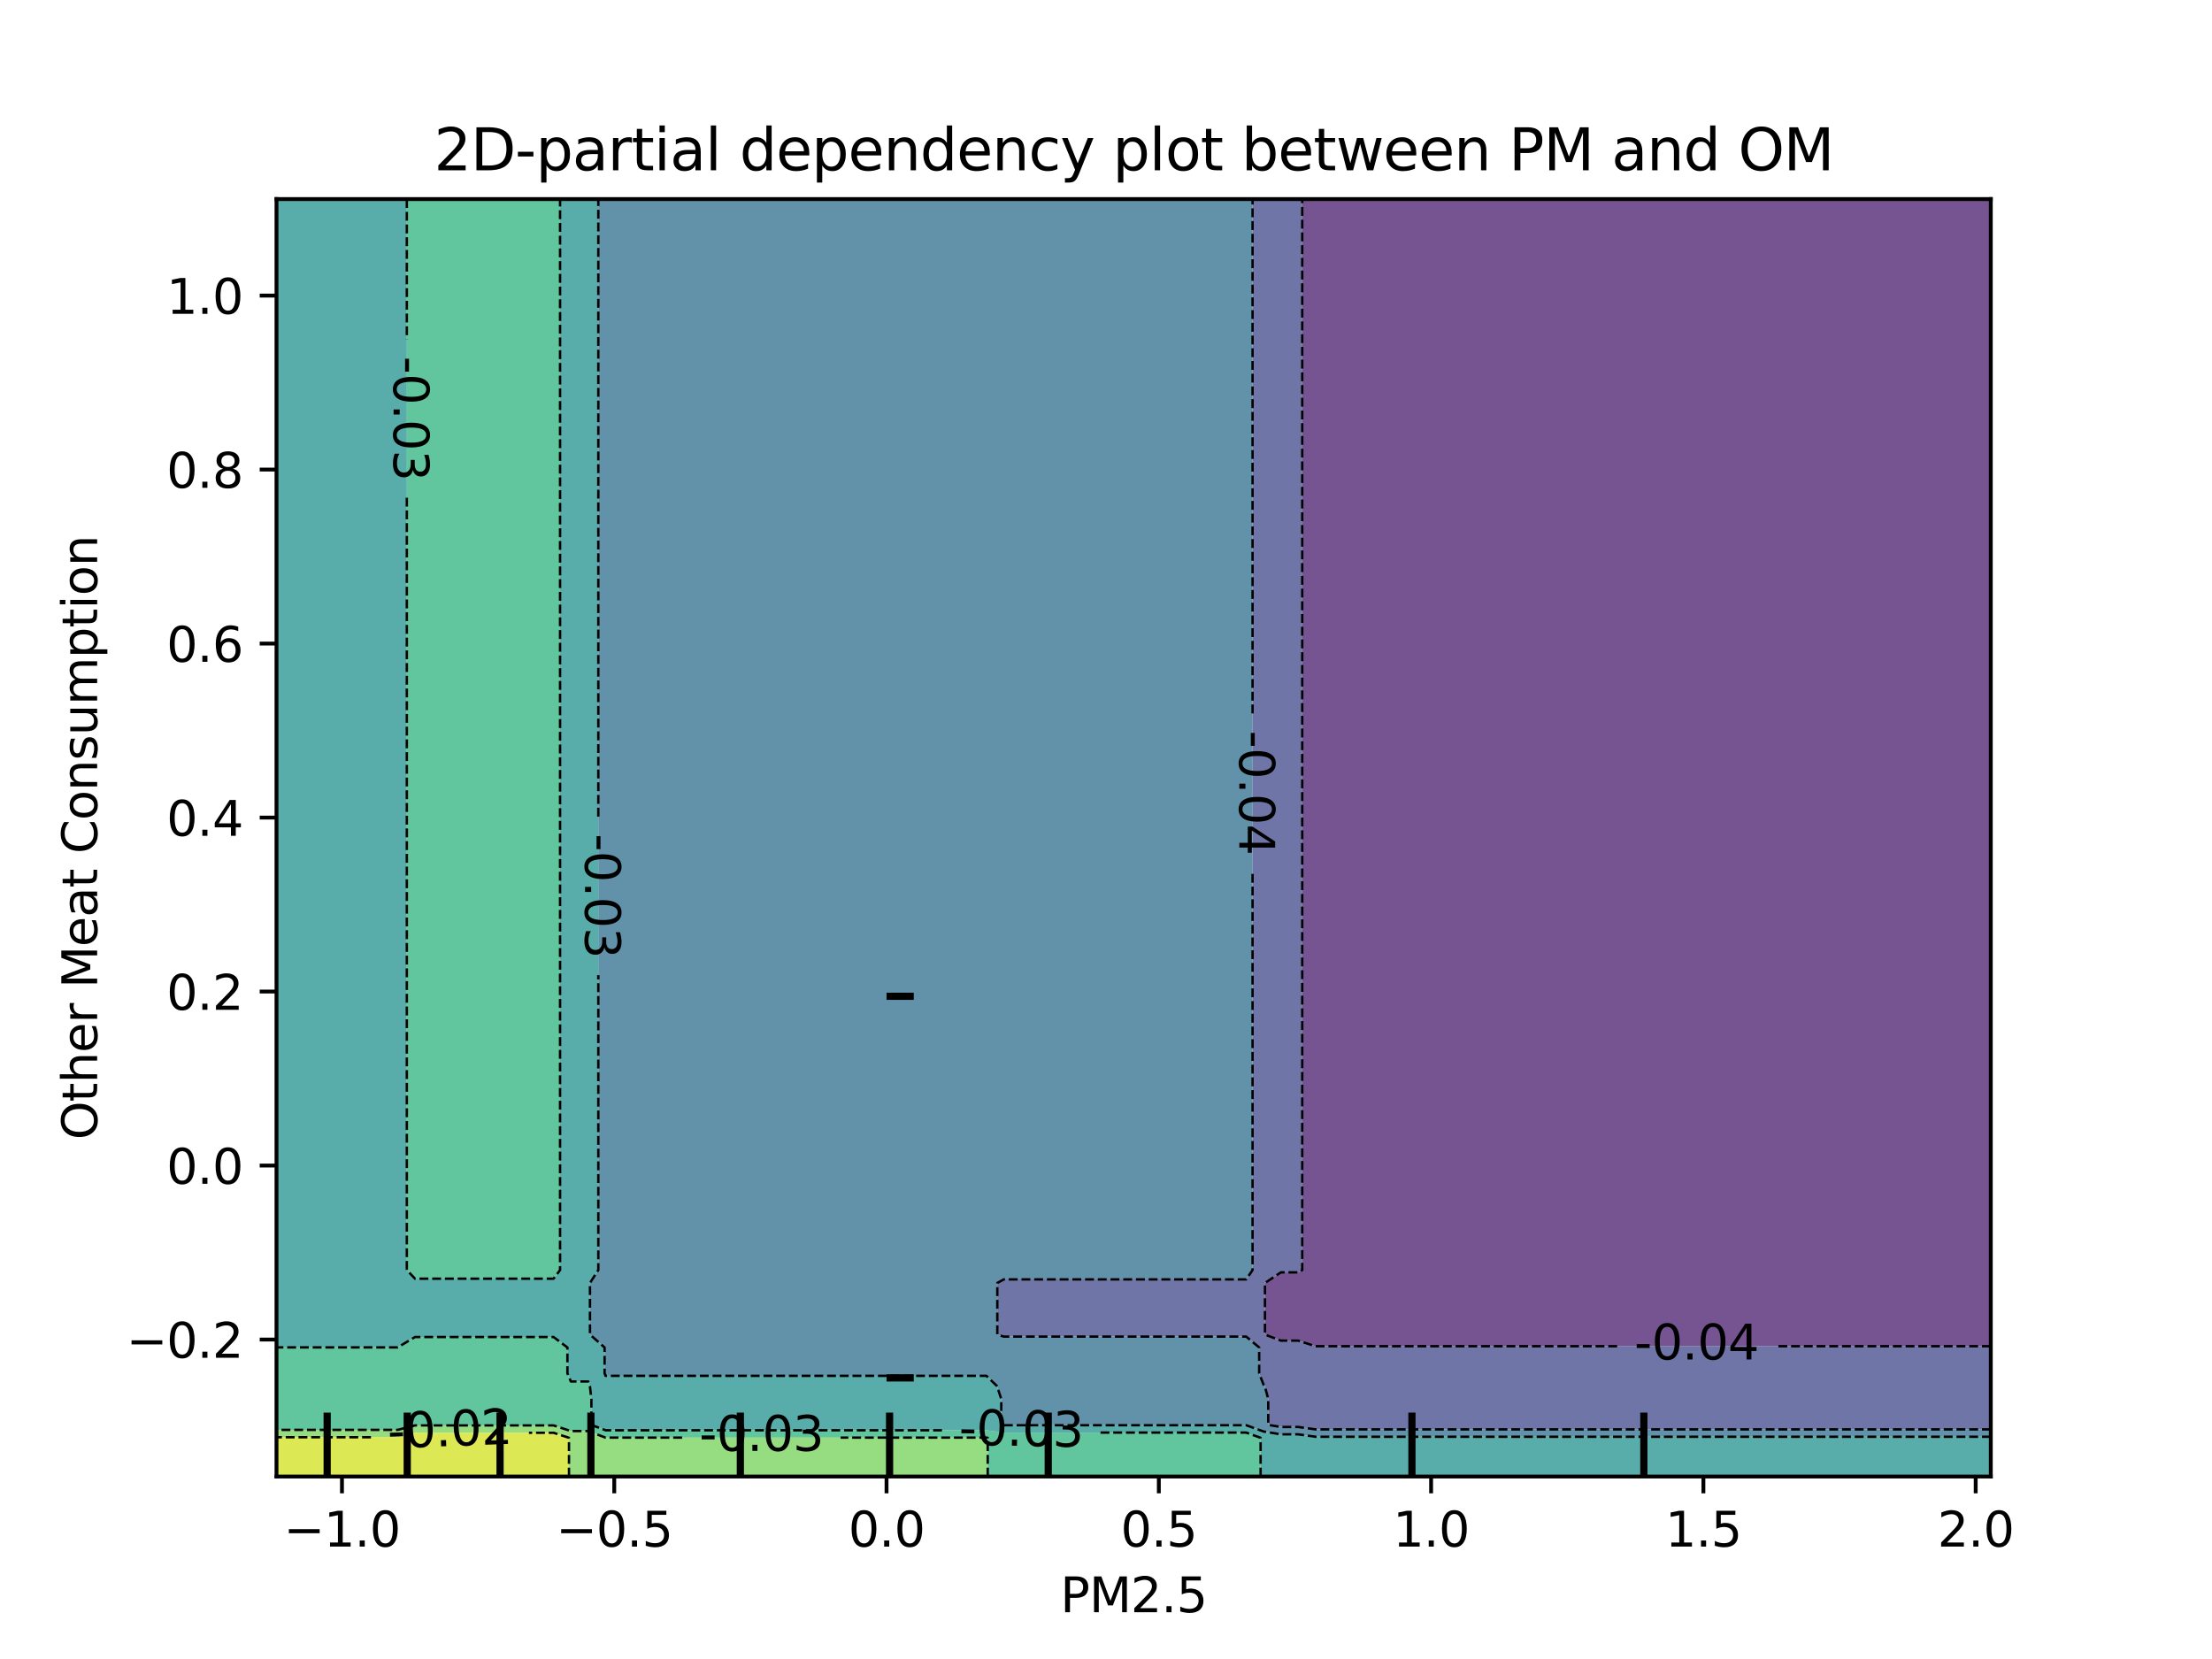 <?xml version="1.0" encoding="utf-8" standalone="no"?>
<!DOCTYPE svg PUBLIC "-//W3C//DTD SVG 1.1//EN"
  "http://www.w3.org/Graphics/SVG/1.1/DTD/svg11.dtd">
<svg xmlns:xlink="http://www.w3.org/1999/xlink" width="460.8pt" height="345.6pt" viewBox="0 0 460.8 345.6" xmlns="http://www.w3.org/2000/svg" version="1.1">
 <defs>
  <style type="text/css">*{stroke-linejoin: round; stroke-linecap: butt}</style>
 </defs>
 <g id="figure_1">
  <g id="patch_1">
   <path d="M 0 345.6 
L 460.8 345.6 
L 460.8 0 
L 0 0 
L 0 345.6 
z
" style="fill: none"/>
  </g>
  <g id="axes_1"/>
  <g id="axes_2">
   <g id="patch_2">
    <path d="M 57.6 307.584 
L 414.72 307.584 
L 414.72 41.472 
L 57.6 41.472 
L 57.6 307.584 
z
" style="fill: none"/>
   </g>
   <g id="PathCollection_1">
    <path d="M 266.822 279.272 
L 270.429 279.272 
L 274.036 280.445 
L 277.644 280.445 
L 281.251 280.445 
L 284.858 280.445 
L 288.465 280.445 
L 292.073 280.445 
L 295.68 280.445 
L 299.287 280.445 
L 302.895 280.445 
L 306.502 280.445 
L 310.109 280.445 
L 313.716 280.445 
L 317.324 280.445 
L 320.931 280.445 
L 324.538 280.445 
L 328.145 280.445 
L 331.753 280.445 
L 335.36 280.445 
L 338.967 280.445 
L 342.575 280.445 
L 346.182 280.445 
L 349.789 280.445 
L 353.396 280.445 
L 357.004 280.445 
L 360.611 280.445 
L 364.218 280.445 
L 367.825 280.445 
L 371.433 280.445 
L 375.04 280.445 
L 378.647 280.445 
L 382.255 280.445 
L 385.862 280.445 
L 389.469 280.445 
L 393.076 280.445 
L 396.684 280.445 
L 400.291 280.445 
L 403.898 280.445 
L 407.505 280.445 
L 411.113 280.445 
L 414.72 280.445 
L 414.72 278.016 
L 414.72 275.328 
L 414.72 272.64 
L 414.72 269.952 
L 414.72 267.264 
L 414.72 264.576 
L 414.72 261.888 
L 414.72 259.2 
L 414.72 256.512 
L 414.72 253.824 
L 414.72 251.136 
L 414.72 248.448 
L 414.72 245.76 
L 414.72 243.072 
L 414.72 240.384 
L 414.72 237.696 
L 414.72 235.008 
L 414.72 232.32 
L 414.72 229.632 
L 414.72 226.944 
L 414.72 224.256 
L 414.72 221.568 
L 414.72 218.88 
L 414.72 216.192 
L 414.72 213.504 
L 414.72 210.816 
L 414.72 208.128 
L 414.72 205.44 
L 414.72 202.752 
L 414.72 200.064 
L 414.72 197.376 
L 414.72 194.688 
L 414.72 192 
L 414.72 189.312 
L 414.72 186.624 
L 414.72 183.936 
L 414.72 181.248 
L 414.72 178.56 
L 414.72 175.872 
L 414.72 173.184 
L 414.72 170.496 
L 414.72 167.808 
L 414.72 165.12 
L 414.72 162.432 
L 414.72 159.744 
L 414.72 157.056 
L 414.72 154.368 
L 414.72 151.68 
L 414.72 148.992 
L 414.72 146.304 
L 414.72 143.616 
L 414.72 140.928 
L 414.72 138.24 
L 414.72 135.552 
L 414.72 132.864 
L 414.72 130.176 
L 414.72 127.488 
L 414.72 124.8 
L 414.72 122.112 
L 414.72 119.424 
L 414.72 116.736 
L 414.72 114.048 
L 414.72 111.36 
L 414.72 108.672 
L 414.72 105.984 
L 414.72 103.296 
L 414.72 100.608 
L 414.72 97.92 
L 414.72 95.232 
L 414.72 92.544 
L 414.72 89.856 
L 414.72 87.168 
L 414.72 84.48 
L 414.72 81.792 
L 414.72 79.104 
L 414.72 76.416 
L 414.72 73.728 
L 414.72 71.04 
L 414.72 68.352 
L 414.72 65.664 
L 414.72 62.976 
L 414.72 60.288 
L 414.72 57.6 
L 414.72 54.912 
L 414.72 52.224 
L 414.72 49.536 
L 414.72 46.848 
L 414.72 44.16 
L 414.72 41.472 
L 411.113 41.472 
L 407.505 41.472 
L 403.898 41.472 
L 400.291 41.472 
L 396.684 41.472 
L 393.076 41.472 
L 389.469 41.472 
L 385.862 41.472 
L 382.255 41.472 
L 378.647 41.472 
L 375.04 41.472 
L 371.433 41.472 
L 367.825 41.472 
L 364.218 41.472 
L 360.611 41.472 
L 357.004 41.472 
L 353.396 41.472 
L 349.789 41.472 
L 346.182 41.472 
L 342.575 41.472 
L 338.967 41.472 
L 335.36 41.472 
L 331.753 41.472 
L 328.145 41.472 
L 324.538 41.472 
L 320.931 41.472 
L 317.324 41.472 
L 313.716 41.472 
L 310.109 41.472 
L 306.502 41.472 
L 302.895 41.472 
L 299.287 41.472 
L 295.68 41.472 
L 292.073 41.472 
L 288.465 41.472 
L 284.858 41.472 
L 281.251 41.472 
L 277.644 41.472 
L 274.036 41.472 
L 271.28 41.472 
L 271.28 44.16 
L 271.28 46.848 
L 271.28 49.536 
L 271.28 52.224 
L 271.28 54.912 
L 271.28 57.6 
L 271.28 60.288 
L 271.28 62.976 
L 271.28 65.664 
L 271.28 68.352 
L 271.28 71.04 
L 271.28 73.728 
L 271.28 76.416 
L 271.28 79.104 
L 271.28 81.792 
L 271.28 84.48 
L 271.28 87.168 
L 271.28 89.856 
L 271.28 92.544 
L 271.28 95.232 
L 271.28 97.92 
L 271.28 100.608 
L 271.28 103.296 
L 271.28 105.984 
L 271.28 108.672 
L 271.28 111.36 
L 271.28 114.048 
L 271.28 116.736 
L 271.28 119.424 
L 271.28 122.112 
L 271.28 124.8 
L 271.28 127.488 
L 271.28 130.176 
L 271.28 132.864 
L 271.28 135.552 
L 271.28 138.24 
L 271.28 140.928 
L 271.28 143.616 
L 271.28 146.304 
L 271.28 148.992 
L 271.28 151.68 
L 271.28 154.368 
L 271.28 157.056 
L 271.28 159.744 
L 271.28 162.432 
L 271.28 165.12 
L 271.28 167.808 
L 271.28 170.496 
L 271.28 173.184 
L 271.28 175.872 
L 271.28 178.56 
L 271.28 181.248 
L 271.28 183.936 
L 271.28 186.624 
L 271.28 189.312 
L 271.28 192 
L 271.28 194.688 
L 271.28 197.376 
L 271.28 200.064 
L 271.28 202.752 
L 271.28 205.44 
L 271.28 208.128 
L 271.28 210.816 
L 271.28 213.504 
L 271.28 216.192 
L 271.28 218.88 
L 271.28 221.568 
L 271.28 224.256 
L 271.28 226.944 
L 271.28 229.632 
L 271.28 232.32 
L 271.28 235.008 
L 271.28 237.696 
L 271.28 240.384 
L 271.28 243.072 
L 271.28 245.76 
L 271.28 248.448 
L 271.28 251.136 
L 271.28 253.824 
L 271.28 256.512 
L 271.28 259.2 
L 271.28 261.888 
L 271.28 264.576 
L 270.429 265.061 
L 266.822 265.061 
L 263.516 267.264 
L 263.516 269.952 
L 263.516 272.64 
L 263.516 275.328 
L 263.516 278.016 
z
" clip-path="url(#p1cb86c56fe)" style="fill: #481b6d; fill-opacity: 0.75"/>
   </g>
   <g id="PathCollection_2">
    <path d="M 266.822 297.261 
L 270.429 297.261 
L 274.036 297.767 
L 277.644 297.767 
L 281.251 297.767 
L 284.858 297.767 
L 288.465 297.767 
L 292.073 297.767 
L 295.68 297.767 
L 299.287 297.767 
L 302.895 297.767 
L 306.502 297.767 
L 310.109 297.767 
L 313.716 297.767 
L 317.324 297.767 
L 320.931 297.767 
L 324.538 297.767 
L 328.145 297.767 
L 331.753 297.767 
L 335.36 297.767 
L 338.967 297.767 
L 342.575 297.767 
L 346.182 297.767 
L 349.789 297.767 
L 353.396 297.767 
L 357.004 297.767 
L 360.611 297.767 
L 364.218 297.767 
L 367.825 297.767 
L 371.433 297.767 
L 375.04 297.767 
L 378.647 297.767 
L 382.255 297.767 
L 385.862 297.767 
L 389.469 297.767 
L 393.076 297.767 
L 396.684 297.767 
L 400.291 297.767 
L 403.898 297.767 
L 407.505 297.767 
L 411.113 297.767 
L 414.72 297.767 
L 414.72 296.832 
L 414.72 294.144 
L 414.72 291.456 
L 414.72 288.768 
L 414.72 286.08 
L 414.72 283.392 
L 414.72 280.704 
L 414.72 280.445 
L 411.113 280.445 
L 407.505 280.445 
L 403.898 280.445 
L 400.291 280.445 
L 396.684 280.445 
L 393.076 280.445 
L 389.469 280.445 
L 385.862 280.445 
L 382.255 280.445 
L 378.647 280.445 
L 375.04 280.445 
L 371.433 280.445 
L 367.825 280.445 
L 364.218 280.445 
L 360.611 280.445 
L 357.004 280.445 
L 353.396 280.445 
L 349.789 280.445 
L 346.182 280.445 
L 342.575 280.445 
L 338.967 280.445 
L 335.36 280.445 
L 331.753 280.445 
L 328.145 280.445 
L 324.538 280.445 
L 320.931 280.445 
L 317.324 280.445 
L 313.716 280.445 
L 310.109 280.445 
L 306.502 280.445 
L 302.895 280.445 
L 299.287 280.445 
L 295.68 280.445 
L 292.073 280.445 
L 288.465 280.445 
L 284.858 280.445 
L 281.251 280.445 
L 277.644 280.445 
L 274.036 280.445 
L 270.429 279.272 
L 266.822 279.272 
L 263.516 278.016 
L 263.516 275.328 
L 263.516 272.64 
L 263.516 269.952 
L 263.516 267.264 
L 266.822 265.061 
L 270.429 265.061 
L 271.28 264.576 
L 271.28 261.888 
L 271.28 259.2 
L 271.28 256.512 
L 271.28 253.824 
L 271.28 251.136 
L 271.28 248.448 
L 271.28 245.76 
L 271.28 243.072 
L 271.28 240.384 
L 271.28 237.696 
L 271.28 235.008 
L 271.28 232.32 
L 271.28 229.632 
L 271.28 226.944 
L 271.28 224.256 
L 271.28 221.568 
L 271.28 218.88 
L 271.28 216.192 
L 271.28 213.504 
L 271.28 210.816 
L 271.28 208.128 
L 271.28 205.44 
L 271.28 202.752 
L 271.28 200.064 
L 271.28 197.376 
L 271.28 194.688 
L 271.28 192 
L 271.28 189.312 
L 271.28 186.624 
L 271.28 183.936 
L 271.28 181.248 
L 271.28 178.56 
L 271.28 175.872 
L 271.28 173.184 
L 271.28 170.496 
L 271.28 167.808 
L 271.28 165.12 
L 271.28 162.432 
L 271.28 159.744 
L 271.28 157.056 
L 271.28 154.368 
L 271.28 151.68 
L 271.28 148.992 
L 271.28 146.304 
L 271.28 143.616 
L 271.28 140.928 
L 271.28 138.24 
L 271.28 135.552 
L 271.28 132.864 
L 271.28 130.176 
L 271.28 127.488 
L 271.28 124.8 
L 271.28 122.112 
L 271.28 119.424 
L 271.28 116.736 
L 271.28 114.048 
L 271.28 111.36 
L 271.28 108.672 
L 271.28 105.984 
L 271.28 103.296 
L 271.28 100.608 
L 271.28 97.92 
L 271.28 95.232 
L 271.28 92.544 
L 271.28 89.856 
L 271.28 87.168 
L 271.28 84.48 
L 271.28 81.792 
L 271.28 79.104 
L 271.28 76.416 
L 271.28 73.728 
L 271.28 71.04 
L 271.28 68.352 
L 271.28 65.664 
L 271.28 62.976 
L 271.28 60.288 
L 271.28 57.6 
L 271.28 54.912 
L 271.28 52.224 
L 271.28 49.536 
L 271.28 46.848 
L 271.28 44.16 
L 271.28 41.472 
L 270.429 41.472 
L 266.822 41.472 
L 263.215 41.472 
L 260.931 41.472 
L 260.931 44.16 
L 260.931 46.848 
L 260.931 49.536 
L 260.931 52.224 
L 260.931 54.912 
L 260.931 57.6 
L 260.931 60.288 
L 260.931 62.976 
L 260.931 65.664 
L 260.931 68.352 
L 260.931 71.04 
L 260.931 73.728 
L 260.931 76.416 
L 260.931 79.104 
L 260.931 81.792 
L 260.931 84.48 
L 260.931 87.168 
L 260.931 89.856 
L 260.931 92.544 
L 260.931 95.232 
L 260.931 97.92 
L 260.931 100.608 
L 260.931 103.296 
L 260.931 105.984 
L 260.931 108.672 
L 260.931 111.36 
L 260.931 114.048 
L 260.931 116.736 
L 260.931 119.424 
L 260.931 122.112 
L 260.931 124.8 
L 260.931 127.488 
L 260.931 130.176 
L 260.931 132.864 
L 260.931 135.552 
L 260.931 138.24 
L 260.931 140.928 
L 260.931 143.616 
L 260.931 146.304 
L 260.931 148.992 
L 260.931 151.68 
L 260.931 154.368 
L 260.931 157.056 
L 260.931 159.744 
L 260.931 162.432 
L 260.931 165.12 
L 260.931 167.808 
L 260.931 170.496 
L 260.931 173.184 
L 260.931 175.872 
L 260.931 178.56 
L 260.931 181.248 
L 260.931 183.936 
L 260.931 186.624 
L 260.931 189.312 
L 260.931 192 
L 260.931 194.688 
L 260.931 197.376 
L 260.931 200.064 
L 260.931 202.752 
L 260.931 205.44 
L 260.931 208.128 
L 260.931 210.816 
L 260.931 213.504 
L 260.931 216.192 
L 260.931 218.88 
L 260.931 221.568 
L 260.931 224.256 
L 260.931 226.944 
L 260.931 229.632 
L 260.931 232.32 
L 260.931 235.008 
L 260.931 237.696 
L 260.931 240.384 
L 260.931 243.072 
L 260.931 245.76 
L 260.931 248.448 
L 260.931 251.136 
L 260.931 253.824 
L 260.931 256.512 
L 260.931 259.2 
L 260.931 261.888 
L 260.931 264.576 
L 259.607 266.524 
L 256 266.524 
L 252.393 266.524 
L 248.785 266.524 
L 245.178 266.524 
L 241.571 266.524 
L 237.964 266.524 
L 234.356 266.524 
L 230.749 266.524 
L 227.142 266.524 
L 223.535 266.524 
L 219.927 266.524 
L 216.32 266.524 
L 212.713 266.524 
L 209.105 266.524 
L 207.755 267.264 
L 207.755 269.952 
L 207.755 272.64 
L 207.755 275.328 
L 207.755 278.016 
L 209.105 278.438 
L 212.713 278.438 
L 216.32 278.438 
L 219.927 278.438 
L 223.535 278.438 
L 227.142 278.438 
L 230.749 278.438 
L 234.356 278.438 
L 237.964 278.438 
L 241.571 278.438 
L 245.178 278.438 
L 248.785 278.438 
L 252.393 278.438 
L 256 278.438 
L 259.607 278.438 
L 262.308 280.704 
L 262.308 283.392 
L 262.308 286.08 
L 263.215 288.452 
L 263.482 288.768 
L 264.197 291.456 
L 264.197 294.144 
L 264.197 296.832 
z
" clip-path="url(#p1cb86c56fe)" style="fill: #3f4788; fill-opacity: 0.75"/>
   </g>
   <g id="PathCollection_3">
    <path d="M 209.105 296.902 
L 212.713 296.902 
L 216.32 296.902 
L 219.927 296.902 
L 223.535 296.902 
L 227.142 296.902 
L 230.749 296.902 
L 234.356 296.902 
L 237.964 296.902 
L 241.571 296.902 
L 245.178 296.902 
L 248.785 296.902 
L 252.393 296.902 
L 256 296.902 
L 259.607 296.902 
L 263.215 298.205 
L 266.822 298.795 
L 270.429 298.795 
L 274.036 299.301 
L 277.644 299.301 
L 281.251 299.301 
L 284.858 299.301 
L 288.465 299.301 
L 292.073 299.301 
L 295.68 299.301 
L 299.287 299.301 
L 302.895 299.301 
L 306.502 299.301 
L 310.109 299.301 
L 313.716 299.301 
L 317.324 299.301 
L 320.931 299.301 
L 324.538 299.301 
L 328.145 299.301 
L 331.753 299.301 
L 335.36 299.301 
L 338.967 299.301 
L 342.575 299.301 
L 346.182 299.301 
L 349.789 299.301 
L 353.396 299.301 
L 357.004 299.301 
L 360.611 299.301 
L 364.218 299.301 
L 367.825 299.301 
L 371.433 299.301 
L 375.04 299.301 
L 378.647 299.301 
L 382.255 299.301 
L 385.862 299.301 
L 389.469 299.301 
L 393.076 299.301 
L 396.684 299.301 
L 400.291 299.301 
L 403.898 299.301 
L 407.505 299.301 
L 411.113 299.301 
L 414.72 299.301 
L 414.72 297.767 
L 411.113 297.767 
L 407.505 297.767 
L 403.898 297.767 
L 400.291 297.767 
L 396.684 297.767 
L 393.076 297.767 
L 389.469 297.767 
L 385.862 297.767 
L 382.255 297.767 
L 378.647 297.767 
L 375.04 297.767 
L 371.433 297.767 
L 367.825 297.767 
L 364.218 297.767 
L 360.611 297.767 
L 357.004 297.767 
L 353.396 297.767 
L 349.789 297.767 
L 346.182 297.767 
L 342.575 297.767 
L 338.967 297.767 
L 335.36 297.767 
L 331.753 297.767 
L 328.145 297.767 
L 324.538 297.767 
L 320.931 297.767 
L 317.324 297.767 
L 313.716 297.767 
L 310.109 297.767 
L 306.502 297.767 
L 302.895 297.767 
L 299.287 297.767 
L 295.68 297.767 
L 292.073 297.767 
L 288.465 297.767 
L 284.858 297.767 
L 281.251 297.767 
L 277.644 297.767 
L 274.036 297.767 
L 270.429 297.261 
L 266.822 297.261 
L 264.197 296.832 
L 264.197 294.144 
L 264.197 291.456 
L 263.482 288.768 
L 263.215 288.452 
L 262.308 286.08 
L 262.308 283.392 
L 262.308 280.704 
L 259.607 278.438 
L 256 278.438 
L 252.393 278.438 
L 248.785 278.438 
L 245.178 278.438 
L 241.571 278.438 
L 237.964 278.438 
L 234.356 278.438 
L 230.749 278.438 
L 227.142 278.438 
L 223.535 278.438 
L 219.927 278.438 
L 216.32 278.438 
L 212.713 278.438 
L 209.105 278.438 
L 207.755 278.016 
L 207.755 275.328 
L 207.755 272.64 
L 207.755 269.952 
L 207.755 267.264 
L 209.105 266.524 
L 212.713 266.524 
L 216.32 266.524 
L 219.927 266.524 
L 223.535 266.524 
L 227.142 266.524 
L 230.749 266.524 
L 234.356 266.524 
L 237.964 266.524 
L 241.571 266.524 
L 245.178 266.524 
L 248.785 266.524 
L 252.393 266.524 
L 256 266.524 
L 259.607 266.524 
L 260.931 264.576 
L 260.931 261.888 
L 260.931 259.2 
L 260.931 256.512 
L 260.931 253.824 
L 260.931 251.136 
L 260.931 248.448 
L 260.931 245.76 
L 260.931 243.072 
L 260.931 240.384 
L 260.931 237.696 
L 260.931 235.008 
L 260.931 232.32 
L 260.931 229.632 
L 260.931 226.944 
L 260.931 224.256 
L 260.931 221.568 
L 260.931 218.88 
L 260.931 216.192 
L 260.931 213.504 
L 260.931 210.816 
L 260.931 208.128 
L 260.931 205.44 
L 260.931 202.752 
L 260.931 200.064 
L 260.931 197.376 
L 260.931 194.688 
L 260.931 192 
L 260.931 189.312 
L 260.931 186.624 
L 260.931 183.936 
L 260.931 181.248 
L 260.931 178.56 
L 260.931 175.872 
L 260.931 173.184 
L 260.931 170.496 
L 260.931 167.808 
L 260.931 165.12 
L 260.931 162.432 
L 260.931 159.744 
L 260.931 157.056 
L 260.931 154.368 
L 260.931 151.68 
L 260.931 148.992 
L 260.931 146.304 
L 260.931 143.616 
L 260.931 140.928 
L 260.931 138.24 
L 260.931 135.552 
L 260.931 132.864 
L 260.931 130.176 
L 260.931 127.488 
L 260.931 124.8 
L 260.931 122.112 
L 260.931 119.424 
L 260.931 116.736 
L 260.931 114.048 
L 260.931 111.36 
L 260.931 108.672 
L 260.931 105.984 
L 260.931 103.296 
L 260.931 100.608 
L 260.931 97.92 
L 260.931 95.232 
L 260.931 92.544 
L 260.931 89.856 
L 260.931 87.168 
L 260.931 84.48 
L 260.931 81.792 
L 260.931 79.104 
L 260.931 76.416 
L 260.931 73.728 
L 260.931 71.04 
L 260.931 68.352 
L 260.931 65.664 
L 260.931 62.976 
L 260.931 60.288 
L 260.931 57.6 
L 260.931 54.912 
L 260.931 52.224 
L 260.931 49.536 
L 260.931 46.848 
L 260.931 44.16 
L 260.931 41.472 
L 259.607 41.472 
L 256 41.472 
L 252.393 41.472 
L 248.785 41.472 
L 245.178 41.472 
L 241.571 41.472 
L 237.964 41.472 
L 234.356 41.472 
L 230.749 41.472 
L 227.142 41.472 
L 223.535 41.472 
L 219.927 41.472 
L 216.32 41.472 
L 212.713 41.472 
L 209.105 41.472 
L 205.498 41.472 
L 201.891 41.472 
L 198.284 41.472 
L 194.676 41.472 
L 191.069 41.472 
L 187.462 41.472 
L 183.855 41.472 
L 180.247 41.472 
L 176.64 41.472 
L 173.033 41.472 
L 169.425 41.472 
L 165.818 41.472 
L 162.211 41.472 
L 158.604 41.472 
L 154.996 41.472 
L 151.389 41.472 
L 147.782 41.472 
L 144.175 41.472 
L 140.567 41.472 
L 136.96 41.472 
L 133.353 41.472 
L 129.745 41.472 
L 126.138 41.472 
L 124.637 41.472 
L 124.637 44.16 
L 124.637 46.848 
L 124.637 49.536 
L 124.637 52.224 
L 124.637 54.912 
L 124.637 57.6 
L 124.637 60.288 
L 124.637 62.976 
L 124.637 65.664 
L 124.637 68.352 
L 124.637 71.04 
L 124.637 73.728 
L 124.637 76.416 
L 124.637 79.104 
L 124.637 81.792 
L 124.637 84.48 
L 124.637 87.168 
L 124.637 89.856 
L 124.637 92.544 
L 124.637 95.232 
L 124.637 97.92 
L 124.637 100.608 
L 124.637 103.296 
L 124.637 105.984 
L 124.637 108.672 
L 124.637 111.36 
L 124.637 114.048 
L 124.637 116.736 
L 124.637 119.424 
L 124.637 122.112 
L 124.637 124.8 
L 124.637 127.488 
L 124.637 130.176 
L 124.637 132.864 
L 124.637 135.552 
L 124.637 138.24 
L 124.637 140.928 
L 124.637 143.616 
L 124.637 146.304 
L 124.637 148.992 
L 124.637 151.68 
L 124.637 154.368 
L 124.637 157.056 
L 124.637 159.744 
L 124.637 162.432 
L 124.637 165.12 
L 124.637 167.808 
L 124.637 170.496 
L 124.637 173.184 
L 124.637 175.872 
L 124.637 178.56 
L 124.637 181.248 
L 124.637 183.936 
L 124.637 186.624 
L 124.637 189.312 
L 124.637 192 
L 124.637 194.688 
L 124.637 197.376 
L 124.637 200.064 
L 124.637 202.752 
L 124.637 205.44 
L 124.637 208.128 
L 124.637 210.816 
L 124.637 213.504 
L 124.637 216.192 
L 124.637 218.88 
L 124.637 221.568 
L 124.637 224.256 
L 124.637 226.944 
L 124.637 229.632 
L 124.637 232.32 
L 124.637 235.008 
L 124.637 237.696 
L 124.637 240.384 
L 124.637 243.072 
L 124.637 245.76 
L 124.637 248.448 
L 124.637 251.136 
L 124.637 253.824 
L 124.637 256.512 
L 124.637 259.2 
L 124.637 261.888 
L 124.637 264.576 
L 122.902 267.264 
L 122.902 269.952 
L 122.902 272.64 
L 122.902 275.328 
L 122.902 278.016 
L 125.945 280.704 
L 125.945 283.392 
L 125.945 286.08 
L 126.138 286.611 
L 129.745 286.611 
L 133.353 286.611 
L 136.96 286.611 
L 140.567 286.611 
L 144.175 286.611 
L 147.782 286.611 
L 151.389 286.611 
L 154.996 286.611 
L 158.604 286.611 
L 162.211 286.611 
L 165.818 286.611 
L 169.425 286.611 
L 173.033 286.611 
L 176.64 286.611 
L 180.247 286.611 
L 183.855 286.611 
L 187.462 286.611 
L 191.069 286.611 
L 194.676 286.611 
L 198.284 286.611 
L 201.891 286.611 
L 205.498 286.611 
L 207.713 288.768 
L 208.583 291.456 
L 208.583 294.144 
L 208.583 296.832 
z
" clip-path="url(#p1cb86c56fe)" style="fill: #2e6e8e; fill-opacity: 0.75"/>
   </g>
   <g id="PathCollection_4">
    <path d="M 263.215 307.584 
L 266.822 307.584 
L 270.429 307.584 
L 274.036 307.584 
L 277.644 307.584 
L 281.251 307.584 
L 284.858 307.584 
L 288.465 307.584 
L 292.073 307.584 
L 295.68 307.584 
L 299.287 307.584 
L 302.895 307.584 
L 306.502 307.584 
L 310.109 307.584 
L 313.716 307.584 
L 317.324 307.584 
L 320.931 307.584 
L 324.538 307.584 
L 328.145 307.584 
L 331.753 307.584 
L 335.36 307.584 
L 338.967 307.584 
L 342.575 307.584 
L 346.182 307.584 
L 349.789 307.584 
L 353.396 307.584 
L 357.004 307.584 
L 360.611 307.584 
L 364.218 307.584 
L 367.825 307.584 
L 371.433 307.584 
L 375.04 307.584 
L 378.647 307.584 
L 382.255 307.584 
L 385.862 307.584 
L 389.469 307.584 
L 393.076 307.584 
L 396.684 307.584 
L 400.291 307.584 
L 403.898 307.584 
L 407.505 307.584 
L 411.113 307.584 
L 414.72 307.584 
L 414.72 304.896 
L 414.72 302.208 
L 414.72 299.52 
L 414.72 299.301 
L 411.113 299.301 
L 407.505 299.301 
L 403.898 299.301 
L 400.291 299.301 
L 396.684 299.301 
L 393.076 299.301 
L 389.469 299.301 
L 385.862 299.301 
L 382.255 299.301 
L 378.647 299.301 
L 375.04 299.301 
L 371.433 299.301 
L 367.825 299.301 
L 364.218 299.301 
L 360.611 299.301 
L 357.004 299.301 
L 353.396 299.301 
L 349.789 299.301 
L 346.182 299.301 
L 342.575 299.301 
L 338.967 299.301 
L 335.36 299.301 
L 331.753 299.301 
L 328.145 299.301 
L 324.538 299.301 
L 320.931 299.301 
L 317.324 299.301 
L 313.716 299.301 
L 310.109 299.301 
L 306.502 299.301 
L 302.895 299.301 
L 299.287 299.301 
L 295.68 299.301 
L 292.073 299.301 
L 288.465 299.301 
L 284.858 299.301 
L 281.251 299.301 
L 277.644 299.301 
L 274.036 299.301 
L 270.429 298.795 
L 266.822 298.795 
L 263.215 298.205 
L 259.607 296.902 
L 256 296.902 
L 252.393 296.902 
L 248.785 296.902 
L 245.178 296.902 
L 241.571 296.902 
L 237.964 296.902 
L 234.356 296.902 
L 230.749 296.902 
L 227.142 296.902 
L 223.535 296.902 
L 219.927 296.902 
L 216.32 296.902 
L 212.713 296.902 
L 209.105 296.902 
L 208.583 296.832 
L 208.583 294.144 
L 208.583 291.456 
L 207.713 288.768 
L 205.498 286.611 
L 201.891 286.611 
L 198.284 286.611 
L 194.676 286.611 
L 191.069 286.611 
L 187.462 286.611 
L 183.855 286.611 
L 180.247 286.611 
L 176.64 286.611 
L 173.033 286.611 
L 169.425 286.611 
L 165.818 286.611 
L 162.211 286.611 
L 158.604 286.611 
L 154.996 286.611 
L 151.389 286.611 
L 147.782 286.611 
L 144.175 286.611 
L 140.567 286.611 
L 136.96 286.611 
L 133.353 286.611 
L 129.745 286.611 
L 126.138 286.611 
L 125.945 286.08 
L 125.945 283.392 
L 125.945 280.704 
L 122.902 278.016 
L 122.902 275.328 
L 122.902 272.64 
L 122.902 269.952 
L 122.902 267.264 
L 124.637 264.576 
L 124.637 261.888 
L 124.637 259.2 
L 124.637 256.512 
L 124.637 253.824 
L 124.637 251.136 
L 124.637 248.448 
L 124.637 245.76 
L 124.637 243.072 
L 124.637 240.384 
L 124.637 237.696 
L 124.637 235.008 
L 124.637 232.32 
L 124.637 229.632 
L 124.637 226.944 
L 124.637 224.256 
L 124.637 221.568 
L 124.637 218.88 
L 124.637 216.192 
L 124.637 213.504 
L 124.637 210.816 
L 124.637 208.128 
L 124.637 205.44 
L 124.637 202.752 
L 124.637 200.064 
L 124.637 197.376 
L 124.637 194.688 
L 124.637 192 
L 124.637 189.312 
L 124.637 186.624 
L 124.637 183.936 
L 124.637 181.248 
L 124.637 178.56 
L 124.637 175.872 
L 124.637 173.184 
L 124.637 170.496 
L 124.637 167.808 
L 124.637 165.12 
L 124.637 162.432 
L 124.637 159.744 
L 124.637 157.056 
L 124.637 154.368 
L 124.637 151.68 
L 124.637 148.992 
L 124.637 146.304 
L 124.637 143.616 
L 124.637 140.928 
L 124.637 138.24 
L 124.637 135.552 
L 124.637 132.864 
L 124.637 130.176 
L 124.637 127.488 
L 124.637 124.8 
L 124.637 122.112 
L 124.637 119.424 
L 124.637 116.736 
L 124.637 114.048 
L 124.637 111.36 
L 124.637 108.672 
L 124.637 105.984 
L 124.637 103.296 
L 124.637 100.608 
L 124.637 97.92 
L 124.637 95.232 
L 124.637 92.544 
L 124.637 89.856 
L 124.637 87.168 
L 124.637 84.48 
L 124.637 81.792 
L 124.637 79.104 
L 124.637 76.416 
L 124.637 73.728 
L 124.637 71.04 
L 124.637 68.352 
L 124.637 65.664 
L 124.637 62.976 
L 124.637 60.288 
L 124.637 57.6 
L 124.637 54.912 
L 124.637 52.224 
L 124.637 49.536 
L 124.637 46.848 
L 124.637 44.16 
L 124.637 41.472 
L 122.531 41.472 
L 118.924 41.472 
L 116.671 41.472 
L 116.671 44.16 
L 116.671 46.848 
L 116.671 49.536 
L 116.671 52.224 
L 116.671 54.912 
L 116.671 57.6 
L 116.671 60.288 
L 116.671 62.976 
L 116.671 65.664 
L 116.671 68.352 
L 116.671 71.04 
L 116.671 73.728 
L 116.671 76.416 
L 116.671 79.104 
L 116.671 81.792 
L 116.671 84.48 
L 116.671 87.168 
L 116.671 89.856 
L 116.671 92.544 
L 116.671 95.232 
L 116.671 97.92 
L 116.671 100.608 
L 116.671 103.296 
L 116.671 105.984 
L 116.671 108.672 
L 116.671 111.36 
L 116.671 114.048 
L 116.671 116.736 
L 116.671 119.424 
L 116.671 122.112 
L 116.671 124.8 
L 116.671 127.488 
L 116.671 130.176 
L 116.671 132.864 
L 116.671 135.552 
L 116.671 138.24 
L 116.671 140.928 
L 116.671 143.616 
L 116.671 146.304 
L 116.671 148.992 
L 116.671 151.68 
L 116.671 154.368 
L 116.671 157.056 
L 116.671 159.744 
L 116.671 162.432 
L 116.671 165.12 
L 116.671 167.808 
L 116.671 170.496 
L 116.671 173.184 
L 116.671 175.872 
L 116.671 178.56 
L 116.671 181.248 
L 116.671 183.936 
L 116.671 186.624 
L 116.671 189.312 
L 116.671 192 
L 116.671 194.688 
L 116.671 197.376 
L 116.671 200.064 
L 116.671 202.752 
L 116.671 205.44 
L 116.671 208.128 
L 116.671 210.816 
L 116.671 213.504 
L 116.671 216.192 
L 116.671 218.88 
L 116.671 221.568 
L 116.671 224.256 
L 116.671 226.944 
L 116.671 229.632 
L 116.671 232.32 
L 116.671 235.008 
L 116.671 237.696 
L 116.671 240.384 
L 116.671 243.072 
L 116.671 245.76 
L 116.671 248.448 
L 116.671 251.136 
L 116.671 253.824 
L 116.671 256.512 
L 116.671 259.2 
L 116.671 261.888 
L 116.671 264.576 
L 115.316 266.371 
L 111.709 266.371 
L 108.102 266.371 
L 104.495 266.371 
L 100.887 266.371 
L 97.28 266.371 
L 93.673 266.371 
L 90.065 266.371 
L 86.458 266.371 
L 84.75 264.576 
L 84.75 261.888 
L 84.75 259.2 
L 84.75 256.512 
L 84.75 253.824 
L 84.75 251.136 
L 84.75 248.448 
L 84.75 245.76 
L 84.75 243.072 
L 84.75 240.384 
L 84.75 237.696 
L 84.75 235.008 
L 84.75 232.32 
L 84.75 229.632 
L 84.75 226.944 
L 84.75 224.256 
L 84.75 221.568 
L 84.75 218.88 
L 84.75 216.192 
L 84.75 213.504 
L 84.75 210.816 
L 84.75 208.128 
L 84.75 205.44 
L 84.75 202.752 
L 84.75 200.064 
L 84.75 197.376 
L 84.75 194.688 
L 84.75 192 
L 84.75 189.312 
L 84.75 186.624 
L 84.75 183.936 
L 84.75 181.248 
L 84.75 178.56 
L 84.75 175.872 
L 84.75 173.184 
L 84.75 170.496 
L 84.75 167.808 
L 84.75 165.12 
L 84.75 162.432 
L 84.75 159.744 
L 84.75 157.056 
L 84.75 154.368 
L 84.75 151.68 
L 84.75 148.992 
L 84.75 146.304 
L 84.75 143.616 
L 84.75 140.928 
L 84.75 138.24 
L 84.75 135.552 
L 84.75 132.864 
L 84.75 130.176 
L 84.75 127.488 
L 84.75 124.8 
L 84.75 122.112 
L 84.75 119.424 
L 84.75 116.736 
L 84.75 114.048 
L 84.75 111.36 
L 84.75 108.672 
L 84.75 105.984 
L 84.75 103.296 
L 84.75 100.608 
L 84.75 97.92 
L 84.75 95.232 
L 84.75 92.544 
L 84.75 89.856 
L 84.75 87.168 
L 84.75 84.48 
L 84.75 81.792 
L 84.75 79.104 
L 84.75 76.416 
L 84.75 73.728 
L 84.75 71.04 
L 84.75 68.352 
L 84.75 65.664 
L 84.75 62.976 
L 84.75 60.288 
L 84.75 57.6 
L 84.75 54.912 
L 84.75 52.224 
L 84.75 49.536 
L 84.75 46.848 
L 84.75 44.16 
L 84.75 41.472 
L 82.851 41.472 
L 79.244 41.472 
L 75.636 41.472 
L 72.029 41.472 
L 68.422 41.472 
L 64.815 41.472 
L 61.207 41.472 
L 57.6 41.472 
L 57.6 44.16 
L 57.6 46.848 
L 57.6 49.536 
L 57.6 52.224 
L 57.6 54.912 
L 57.6 57.6 
L 57.6 60.288 
L 57.6 62.976 
L 57.6 65.664 
L 57.6 68.352 
L 57.6 71.04 
L 57.6 73.728 
L 57.6 76.416 
L 57.6 79.104 
L 57.6 81.792 
L 57.6 84.48 
L 57.6 87.168 
L 57.6 89.856 
L 57.6 92.544 
L 57.6 95.232 
L 57.6 97.92 
L 57.6 100.608 
L 57.6 103.296 
L 57.6 105.984 
L 57.6 108.672 
L 57.6 111.36 
L 57.6 114.048 
L 57.6 116.736 
L 57.6 119.424 
L 57.6 122.112 
L 57.6 124.8 
L 57.6 127.488 
L 57.6 130.176 
L 57.6 132.864 
L 57.6 135.552 
L 57.6 138.24 
L 57.6 140.928 
L 57.6 143.616 
L 57.6 146.304 
L 57.6 148.992 
L 57.6 151.68 
L 57.6 154.368 
L 57.6 157.056 
L 57.6 159.744 
L 57.6 162.432 
L 57.6 165.12 
L 57.6 167.808 
L 57.6 170.496 
L 57.6 173.184 
L 57.6 175.872 
L 57.6 178.56 
L 57.6 181.248 
L 57.6 183.936 
L 57.6 186.624 
L 57.6 189.312 
L 57.6 192 
L 57.6 194.688 
L 57.6 197.376 
L 57.6 200.064 
L 57.6 202.752 
L 57.6 205.44 
L 57.6 208.128 
L 57.6 210.816 
L 57.6 213.504 
L 57.6 216.192 
L 57.6 218.88 
L 57.6 221.568 
L 57.6 224.256 
L 57.6 226.944 
L 57.6 229.632 
L 57.6 232.32 
L 57.6 235.008 
L 57.6 237.696 
L 57.6 240.384 
L 57.6 243.072 
L 57.6 245.76 
L 57.6 248.448 
L 57.6 251.136 
L 57.6 253.824 
L 57.6 256.512 
L 57.6 259.2 
L 57.6 261.888 
L 57.6 264.576 
L 57.6 267.264 
L 57.6 269.952 
L 57.6 272.64 
L 57.6 275.328 
L 57.6 278.016 
L 57.6 280.686 
L 61.207 280.686 
L 64.815 280.686 
L 68.422 280.686 
L 72.029 280.686 
L 75.636 280.686 
L 79.244 280.686 
L 82.851 280.686 
L 86.458 278.525 
L 90.065 278.525 
L 93.673 278.525 
L 97.28 278.525 
L 100.887 278.525 
L 104.495 278.525 
L 108.102 278.525 
L 111.709 278.525 
L 115.316 278.525 
L 118.2 280.704 
L 118.2 283.392 
L 118.2 286.08 
L 118.924 287.785 
L 122.531 287.785 
L 122.888 288.768 
L 123.195 291.456 
L 123.195 294.144 
L 123.195 296.832 
L 126.138 297.951 
L 129.745 297.951 
L 133.353 297.951 
L 136.96 297.951 
L 140.567 297.951 
L 144.175 297.951 
L 147.782 297.951 
L 151.389 297.951 
L 154.996 297.951 
L 158.604 297.951 
L 162.211 297.951 
L 165.818 297.951 
L 169.425 297.951 
L 173.033 297.951 
L 176.64 297.951 
L 180.247 297.951 
L 183.855 297.951 
L 187.462 297.951 
L 191.069 297.951 
L 194.676 297.951 
L 198.284 297.951 
L 201.891 297.951 
L 205.498 297.951 
L 209.105 298.436 
L 212.713 298.436 
L 216.32 298.436 
L 219.927 298.436 
L 223.535 298.436 
L 227.142 298.436 
L 230.749 298.436 
L 234.356 298.436 
L 237.964 298.436 
L 241.571 298.436 
L 245.178 298.436 
L 248.785 298.436 
L 252.393 298.436 
L 256 298.436 
L 259.607 298.436 
L 262.607 299.52 
L 262.607 302.208 
L 262.607 304.896 
L 262.607 307.584 
z
" clip-path="url(#p1cb86c56fe)" style="fill: #21908d; fill-opacity: 0.75"/>
   </g>
   <g id="PathCollection_5">
    <path d="M 209.105 307.584 
L 212.713 307.584 
L 216.32 307.584 
L 219.927 307.584 
L 223.535 307.584 
L 227.142 307.584 
L 230.749 307.584 
L 234.356 307.584 
L 237.964 307.584 
L 241.571 307.584 
L 245.178 307.584 
L 248.785 307.584 
L 252.393 307.584 
L 256 307.584 
L 259.607 307.584 
L 262.607 307.584 
L 262.607 304.896 
L 262.607 302.208 
L 262.607 299.52 
L 259.607 298.436 
L 256 298.436 
L 252.393 298.436 
L 248.785 298.436 
L 245.178 298.436 
L 241.571 298.436 
L 237.964 298.436 
L 234.356 298.436 
L 230.749 298.436 
L 227.142 298.436 
L 223.535 298.436 
L 219.927 298.436 
L 216.32 298.436 
L 212.713 298.436 
L 209.105 298.436 
L 205.498 297.951 
L 201.891 297.951 
L 198.284 297.951 
L 194.676 297.951 
L 191.069 297.951 
L 187.462 297.951 
L 183.855 297.951 
L 180.247 297.951 
L 176.64 297.951 
L 173.033 297.951 
L 169.425 297.951 
L 165.818 297.951 
L 162.211 297.951 
L 158.604 297.951 
L 154.996 297.951 
L 151.389 297.951 
L 147.782 297.951 
L 144.175 297.951 
L 140.567 297.951 
L 136.96 297.951 
L 133.353 297.951 
L 129.745 297.951 
L 126.138 297.951 
L 123.195 296.832 
L 123.195 294.144 
L 123.195 291.456 
L 122.888 288.768 
L 122.531 287.785 
L 118.924 287.785 
L 118.2 286.08 
L 118.2 283.392 
L 118.2 280.704 
L 115.316 278.525 
L 111.709 278.525 
L 108.102 278.525 
L 104.495 278.525 
L 100.887 278.525 
L 97.28 278.525 
L 93.673 278.525 
L 90.065 278.525 
L 86.458 278.525 
L 82.851 280.686 
L 79.244 280.686 
L 75.636 280.686 
L 72.029 280.686 
L 68.422 280.686 
L 64.815 280.686 
L 61.207 280.686 
L 57.6 280.686 
L 57.6 280.704 
L 57.6 283.392 
L 57.6 286.08 
L 57.6 288.768 
L 57.6 291.456 
L 57.6 294.144 
L 57.6 296.832 
L 57.6 297.87 
L 61.207 297.87 
L 64.815 297.87 
L 68.422 297.87 
L 72.029 297.87 
L 75.636 297.87 
L 79.244 297.87 
L 82.851 297.87 
L 86.458 296.94 
L 90.065 296.94 
L 93.673 296.94 
L 97.28 296.94 
L 100.887 296.94 
L 104.495 296.94 
L 108.102 296.94 
L 111.709 296.94 
L 115.316 296.94 
L 118.924 298.113 
L 122.531 298.113 
L 126.138 299.485 
L 129.745 299.485 
L 133.353 299.485 
L 136.96 299.485 
L 140.567 299.485 
L 144.175 299.485 
L 147.782 299.485 
L 151.389 299.485 
L 154.996 299.485 
L 158.604 299.485 
L 162.211 299.485 
L 165.818 299.485 
L 169.425 299.485 
L 173.033 299.485 
L 176.64 299.485 
L 180.247 299.485 
L 183.855 299.485 
L 187.462 299.485 
L 191.069 299.485 
L 194.676 299.485 
L 198.284 299.485 
L 201.891 299.485 
L 205.498 299.485 
L 205.756 299.52 
L 205.756 302.208 
L 205.756 304.896 
L 205.756 307.584 
z
" clip-path="url(#p1cb86c56fe)" style="fill: #2db27d; fill-opacity: 0.75"/>
    <path d="M 86.458 266.371 
L 90.065 266.371 
L 93.673 266.371 
L 97.28 266.371 
L 100.887 266.371 
L 104.495 266.371 
L 108.102 266.371 
L 111.709 266.371 
L 115.316 266.371 
L 116.671 264.576 
L 116.671 261.888 
L 116.671 259.2 
L 116.671 256.512 
L 116.671 253.824 
L 116.671 251.136 
L 116.671 248.448 
L 116.671 245.76 
L 116.671 243.072 
L 116.671 240.384 
L 116.671 237.696 
L 116.671 235.008 
L 116.671 232.32 
L 116.671 229.632 
L 116.671 226.944 
L 116.671 224.256 
L 116.671 221.568 
L 116.671 218.88 
L 116.671 216.192 
L 116.671 213.504 
L 116.671 210.816 
L 116.671 208.128 
L 116.671 205.44 
L 116.671 202.752 
L 116.671 200.064 
L 116.671 197.376 
L 116.671 194.688 
L 116.671 192 
L 116.671 189.312 
L 116.671 186.624 
L 116.671 183.936 
L 116.671 181.248 
L 116.671 178.56 
L 116.671 175.872 
L 116.671 173.184 
L 116.671 170.496 
L 116.671 167.808 
L 116.671 165.12 
L 116.671 162.432 
L 116.671 159.744 
L 116.671 157.056 
L 116.671 154.368 
L 116.671 151.68 
L 116.671 148.992 
L 116.671 146.304 
L 116.671 143.616 
L 116.671 140.928 
L 116.671 138.24 
L 116.671 135.552 
L 116.671 132.864 
L 116.671 130.176 
L 116.671 127.488 
L 116.671 124.8 
L 116.671 122.112 
L 116.671 119.424 
L 116.671 116.736 
L 116.671 114.048 
L 116.671 111.36 
L 116.671 108.672 
L 116.671 105.984 
L 116.671 103.296 
L 116.671 100.608 
L 116.671 97.92 
L 116.671 95.232 
L 116.671 92.544 
L 116.671 89.856 
L 116.671 87.168 
L 116.671 84.48 
L 116.671 81.792 
L 116.671 79.104 
L 116.671 76.416 
L 116.671 73.728 
L 116.671 71.04 
L 116.671 68.352 
L 116.671 65.664 
L 116.671 62.976 
L 116.671 60.288 
L 116.671 57.6 
L 116.671 54.912 
L 116.671 52.224 
L 116.671 49.536 
L 116.671 46.848 
L 116.671 44.16 
L 116.671 41.472 
L 115.316 41.472 
L 111.709 41.472 
L 108.102 41.472 
L 104.495 41.472 
L 100.887 41.472 
L 97.28 41.472 
L 93.673 41.472 
L 90.065 41.472 
L 86.458 41.472 
L 84.75 41.472 
L 84.75 44.16 
L 84.75 46.848 
L 84.75 49.536 
L 84.75 52.224 
L 84.75 54.912 
L 84.75 57.6 
L 84.75 60.288 
L 84.75 62.976 
L 84.75 65.664 
L 84.75 68.352 
L 84.75 71.04 
L 84.75 73.728 
L 84.75 76.416 
L 84.75 79.104 
L 84.75 81.792 
L 84.75 84.48 
L 84.75 87.168 
L 84.75 89.856 
L 84.75 92.544 
L 84.75 95.232 
L 84.75 97.92 
L 84.75 100.608 
L 84.75 103.296 
L 84.75 105.984 
L 84.75 108.672 
L 84.75 111.36 
L 84.75 114.048 
L 84.75 116.736 
L 84.75 119.424 
L 84.75 122.112 
L 84.75 124.8 
L 84.75 127.488 
L 84.75 130.176 
L 84.75 132.864 
L 84.75 135.552 
L 84.75 138.24 
L 84.75 140.928 
L 84.75 143.616 
L 84.75 146.304 
L 84.75 148.992 
L 84.75 151.68 
L 84.75 154.368 
L 84.75 157.056 
L 84.75 159.744 
L 84.75 162.432 
L 84.75 165.12 
L 84.75 167.808 
L 84.75 170.496 
L 84.75 173.184 
L 84.75 175.872 
L 84.75 178.56 
L 84.75 181.248 
L 84.75 183.936 
L 84.75 186.624 
L 84.75 189.312 
L 84.75 192 
L 84.75 194.688 
L 84.75 197.376 
L 84.75 200.064 
L 84.75 202.752 
L 84.75 205.44 
L 84.75 208.128 
L 84.75 210.816 
L 84.75 213.504 
L 84.75 216.192 
L 84.75 218.88 
L 84.75 221.568 
L 84.75 224.256 
L 84.75 226.944 
L 84.75 229.632 
L 84.75 232.32 
L 84.75 235.008 
L 84.75 237.696 
L 84.75 240.384 
L 84.75 243.072 
L 84.75 245.76 
L 84.75 248.448 
L 84.75 251.136 
L 84.75 253.824 
L 84.75 256.512 
L 84.75 259.2 
L 84.75 261.888 
L 84.75 264.576 
z
" clip-path="url(#p1cb86c56fe)" style="fill: #2db27d; fill-opacity: 0.75"/>
   </g>
   <g id="PathCollection_6">
    <path d="M 118.924 307.584 
L 122.531 307.584 
L 126.138 307.584 
L 129.745 307.584 
L 133.353 307.584 
L 136.96 307.584 
L 140.567 307.584 
L 144.175 307.584 
L 147.782 307.584 
L 151.389 307.584 
L 154.996 307.584 
L 158.604 307.584 
L 162.211 307.584 
L 165.818 307.584 
L 169.425 307.584 
L 173.033 307.584 
L 176.64 307.584 
L 180.247 307.584 
L 183.855 307.584 
L 187.462 307.584 
L 191.069 307.584 
L 194.676 307.584 
L 198.284 307.584 
L 201.891 307.584 
L 205.498 307.584 
L 205.756 307.584 
L 205.756 304.896 
L 205.756 302.208 
L 205.756 299.52 
L 205.498 299.485 
L 201.891 299.485 
L 198.284 299.485 
L 194.676 299.485 
L 191.069 299.485 
L 187.462 299.485 
L 183.855 299.485 
L 180.247 299.485 
L 176.64 299.485 
L 173.033 299.485 
L 169.425 299.485 
L 165.818 299.485 
L 162.211 299.485 
L 158.604 299.485 
L 154.996 299.485 
L 151.389 299.485 
L 147.782 299.485 
L 144.175 299.485 
L 140.567 299.485 
L 136.96 299.485 
L 133.353 299.485 
L 129.745 299.485 
L 126.138 299.485 
L 122.531 298.113 
L 118.924 298.113 
L 115.316 296.94 
L 111.709 296.94 
L 108.102 296.94 
L 104.495 296.94 
L 100.887 296.94 
L 97.28 296.94 
L 93.673 296.94 
L 90.065 296.94 
L 86.458 296.94 
L 82.851 297.87 
L 79.244 297.87 
L 75.636 297.87 
L 72.029 297.87 
L 68.422 297.87 
L 64.815 297.87 
L 61.207 297.87 
L 57.6 297.87 
L 57.6 299.404 
L 61.207 299.404 
L 64.815 299.404 
L 68.422 299.404 
L 72.029 299.404 
L 75.636 299.404 
L 79.244 299.404 
L 82.851 299.404 
L 86.458 298.474 
L 90.065 298.474 
L 93.673 298.474 
L 97.28 298.474 
L 100.887 298.474 
L 104.495 298.474 
L 108.102 298.474 
L 111.709 298.474 
L 115.316 298.474 
L 118.532 299.52 
L 118.532 302.208 
L 118.532 304.896 
L 118.532 307.584 
z
" clip-path="url(#p1cb86c56fe)" style="fill: #73d056; fill-opacity: 0.75"/>
   </g>
   <g id="PathCollection_7">
    <path d="M 61.207 307.584 
L 64.815 307.584 
L 68.422 307.584 
L 72.029 307.584 
L 75.636 307.584 
L 79.244 307.584 
L 82.851 307.584 
L 86.458 307.584 
L 90.065 307.584 
L 93.673 307.584 
L 97.28 307.584 
L 100.887 307.584 
L 104.495 307.584 
L 108.102 307.584 
L 111.709 307.584 
L 115.316 307.584 
L 118.532 307.584 
L 118.532 304.896 
L 118.532 302.208 
L 118.532 299.52 
L 115.316 298.474 
L 111.709 298.474 
L 108.102 298.474 
L 104.495 298.474 
L 100.887 298.474 
L 97.28 298.474 
L 93.673 298.474 
L 90.065 298.474 
L 86.458 298.474 
L 82.851 299.404 
L 79.244 299.404 
L 75.636 299.404 
L 72.029 299.404 
L 68.422 299.404 
L 64.815 299.404 
L 61.207 299.404 
L 57.6 299.404 
L 57.6 299.52 
L 57.6 302.208 
L 57.6 304.896 
L 57.6 307.584 
z
" clip-path="url(#p1cb86c56fe)" style="fill: #d0e11c; fill-opacity: 0.75"/>
   </g>
   <g id="matplotlib.axis_1">
    <g id="xtick_1">
     <g id="line2d_1">
      <defs>
       <path id="m39f1d39cab" d="M 0 0 
L 0 3.5 
" style="stroke: #000000; stroke-width: 0.8"/>
      </defs>
      <g>
       <use xlink:href="#m39f1d39cab" x="71.238" y="307.584" style="stroke: #000000; stroke-width: 0.8"/>
      </g>
     </g>
     <g id="text_1">
      <!-- −1.0 -->
      <g transform="translate(59.096 322.182) scale(0.1 -0.1)">
       <defs>
        <path id="DejaVuSans-2212" d="M 678 2272 
L 4684 2272 
L 4684 1741 
L 678 1741 
L 678 2272 
z
" transform="scale(0.016)"/>
        <path id="DejaVuSans-31" d="M 794 531 
L 1825 531 
L 1825 4091 
L 703 3866 
L 703 4441 
L 1819 4666 
L 2450 4666 
L 2450 531 
L 3481 531 
L 3481 0 
L 794 0 
L 794 531 
z
" transform="scale(0.016)"/>
        <path id="DejaVuSans-2e" d="M 684 794 
L 1344 794 
L 1344 0 
L 684 0 
L 684 794 
z
" transform="scale(0.016)"/>
        <path id="DejaVuSans-30" d="M 2034 4250 
Q 1547 4250 1301 3770 
Q 1056 3291 1056 2328 
Q 1056 1369 1301 889 
Q 1547 409 2034 409 
Q 2525 409 2770 889 
Q 3016 1369 3016 2328 
Q 3016 3291 2770 3770 
Q 2525 4250 2034 4250 
z
M 2034 4750 
Q 2819 4750 3233 4129 
Q 3647 3509 3647 2328 
Q 3647 1150 3233 529 
Q 2819 -91 2034 -91 
Q 1250 -91 836 529 
Q 422 1150 422 2328 
Q 422 3509 836 4129 
Q 1250 4750 2034 4750 
z
" transform="scale(0.016)"/>
       </defs>
       <use xlink:href="#DejaVuSans-2212"/>
       <use xlink:href="#DejaVuSans-31" x="83.789"/>
       <use xlink:href="#DejaVuSans-2e" x="147.412"/>
       <use xlink:href="#DejaVuSans-30" x="179.199"/>
      </g>
     </g>
    </g>
    <g id="xtick_2">
     <g id="line2d_2">
      <g>
       <use xlink:href="#m39f1d39cab" x="127.96" y="307.584" style="stroke: #000000; stroke-width: 0.8"/>
      </g>
     </g>
     <g id="text_2">
      <!-- −0.5 -->
      <g transform="translate(115.819 322.182) scale(0.1 -0.1)">
       <defs>
        <path id="DejaVuSans-35" d="M 691 4666 
L 3169 4666 
L 3169 4134 
L 1269 4134 
L 1269 2991 
Q 1406 3038 1543 3061 
Q 1681 3084 1819 3084 
Q 2600 3084 3056 2656 
Q 3513 2228 3513 1497 
Q 3513 744 3044 326 
Q 2575 -91 1722 -91 
Q 1428 -91 1123 -41 
Q 819 9 494 109 
L 494 744 
Q 775 591 1075 516 
Q 1375 441 1709 441 
Q 2250 441 2565 725 
Q 2881 1009 2881 1497 
Q 2881 1984 2565 2268 
Q 2250 2553 1709 2553 
Q 1456 2553 1204 2497 
Q 953 2441 691 2322 
L 691 4666 
z
" transform="scale(0.016)"/>
       </defs>
       <use xlink:href="#DejaVuSans-2212"/>
       <use xlink:href="#DejaVuSans-30" x="83.789"/>
       <use xlink:href="#DejaVuSans-2e" x="147.412"/>
       <use xlink:href="#DejaVuSans-35" x="179.199"/>
      </g>
     </g>
    </g>
    <g id="xtick_3">
     <g id="line2d_3">
      <g>
       <use xlink:href="#m39f1d39cab" x="184.682" y="307.584" style="stroke: #000000; stroke-width: 0.8"/>
      </g>
     </g>
     <g id="text_3">
      <!-- 0.0 -->
      <g transform="translate(176.731 322.182) scale(0.1 -0.1)">
       <use xlink:href="#DejaVuSans-30"/>
       <use xlink:href="#DejaVuSans-2e" x="63.623"/>
       <use xlink:href="#DejaVuSans-30" x="95.41"/>
      </g>
     </g>
    </g>
    <g id="xtick_4">
     <g id="line2d_4">
      <g>
       <use xlink:href="#m39f1d39cab" x="241.405" y="307.584" style="stroke: #000000; stroke-width: 0.8"/>
      </g>
     </g>
     <g id="text_4">
      <!-- 0.5 -->
      <g transform="translate(233.453 322.182) scale(0.1 -0.1)">
       <use xlink:href="#DejaVuSans-30"/>
       <use xlink:href="#DejaVuSans-2e" x="63.623"/>
       <use xlink:href="#DejaVuSans-35" x="95.41"/>
      </g>
     </g>
    </g>
    <g id="xtick_5">
     <g id="line2d_5">
      <g>
       <use xlink:href="#m39f1d39cab" x="298.127" y="307.584" style="stroke: #000000; stroke-width: 0.8"/>
      </g>
     </g>
     <g id="text_5">
      <!-- 1.0 -->
      <g transform="translate(290.175 322.182) scale(0.1 -0.1)">
       <use xlink:href="#DejaVuSans-31"/>
       <use xlink:href="#DejaVuSans-2e" x="63.623"/>
       <use xlink:href="#DejaVuSans-30" x="95.41"/>
      </g>
     </g>
    </g>
    <g id="xtick_6">
     <g id="line2d_6">
      <g>
       <use xlink:href="#m39f1d39cab" x="354.849" y="307.584" style="stroke: #000000; stroke-width: 0.8"/>
      </g>
     </g>
     <g id="text_6">
      <!-- 1.5 -->
      <g transform="translate(346.898 322.182) scale(0.1 -0.1)">
       <use xlink:href="#DejaVuSans-31"/>
       <use xlink:href="#DejaVuSans-2e" x="63.623"/>
       <use xlink:href="#DejaVuSans-35" x="95.41"/>
      </g>
     </g>
    </g>
    <g id="xtick_7">
     <g id="line2d_7">
      <g>
       <use xlink:href="#m39f1d39cab" x="411.571" y="307.584" style="stroke: #000000; stroke-width: 0.8"/>
      </g>
     </g>
     <g id="text_7">
      <!-- 2.0 -->
      <g transform="translate(403.62 322.182) scale(0.1 -0.1)">
       <defs>
        <path id="DejaVuSans-32" d="M 1228 531 
L 3431 531 
L 3431 0 
L 469 0 
L 469 531 
Q 828 903 1448 1529 
Q 2069 2156 2228 2338 
Q 2531 2678 2651 2914 
Q 2772 3150 2772 3378 
Q 2772 3750 2511 3984 
Q 2250 4219 1831 4219 
Q 1534 4219 1204 4116 
Q 875 4013 500 3803 
L 500 4441 
Q 881 4594 1212 4672 
Q 1544 4750 1819 4750 
Q 2544 4750 2975 4387 
Q 3406 4025 3406 3419 
Q 3406 3131 3298 2873 
Q 3191 2616 2906 2266 
Q 2828 2175 2409 1742 
Q 1991 1309 1228 531 
z
" transform="scale(0.016)"/>
       </defs>
       <use xlink:href="#DejaVuSans-32"/>
       <use xlink:href="#DejaVuSans-2e" x="63.623"/>
       <use xlink:href="#DejaVuSans-30" x="95.41"/>
      </g>
     </g>
    </g>
    <g id="text_8">
     <!-- PM2.5 -->
     <g transform="translate(220.88 335.861) scale(0.1 -0.1)">
      <defs>
       <path id="DejaVuSans-50" d="M 1259 4147 
L 1259 2394 
L 2053 2394 
Q 2494 2394 2734 2622 
Q 2975 2850 2975 3272 
Q 2975 3691 2734 3919 
Q 2494 4147 2053 4147 
L 1259 4147 
z
M 628 4666 
L 2053 4666 
Q 2838 4666 3239 4311 
Q 3641 3956 3641 3272 
Q 3641 2581 3239 2228 
Q 2838 1875 2053 1875 
L 1259 1875 
L 1259 0 
L 628 0 
L 628 4666 
z
" transform="scale(0.016)"/>
       <path id="DejaVuSans-4d" d="M 628 4666 
L 1569 4666 
L 2759 1491 
L 3956 4666 
L 4897 4666 
L 4897 0 
L 4281 0 
L 4281 4097 
L 3078 897 
L 2444 897 
L 1241 4097 
L 1241 0 
L 628 0 
L 628 4666 
z
" transform="scale(0.016)"/>
      </defs>
      <use xlink:href="#DejaVuSans-50"/>
      <use xlink:href="#DejaVuSans-4d" x="60.303"/>
      <use xlink:href="#DejaVuSans-32" x="146.582"/>
      <use xlink:href="#DejaVuSans-2e" x="210.205"/>
      <use xlink:href="#DejaVuSans-35" x="241.992"/>
     </g>
    </g>
   </g>
   <g id="matplotlib.axis_2">
    <g id="ytick_1">
     <g id="line2d_8">
      <defs>
       <path id="mfa740c37f2" d="M 0 0 
L -3.5 0 
" style="stroke: #000000; stroke-width: 0.8"/>
      </defs>
      <g>
       <use xlink:href="#mfa740c37f2" x="57.6" y="279.05" style="stroke: #000000; stroke-width: 0.8"/>
      </g>
     </g>
     <g id="text_9">
      <!-- −0.2 -->
      <g transform="translate(26.317 282.849) scale(0.1 -0.1)">
       <use xlink:href="#DejaVuSans-2212"/>
       <use xlink:href="#DejaVuSans-30" x="83.789"/>
       <use xlink:href="#DejaVuSans-2e" x="147.412"/>
       <use xlink:href="#DejaVuSans-32" x="179.199"/>
      </g>
     </g>
    </g>
    <g id="ytick_2">
     <g id="line2d_9">
      <g>
       <use xlink:href="#mfa740c37f2" x="57.6" y="242.804" style="stroke: #000000; stroke-width: 0.8"/>
      </g>
     </g>
     <g id="text_10">
      <!-- 0.0 -->
      <g transform="translate(34.697 246.604) scale(0.1 -0.1)">
       <use xlink:href="#DejaVuSans-30"/>
       <use xlink:href="#DejaVuSans-2e" x="63.623"/>
       <use xlink:href="#DejaVuSans-30" x="95.41"/>
      </g>
     </g>
    </g>
    <g id="ytick_3">
     <g id="line2d_10">
      <g>
       <use xlink:href="#mfa740c37f2" x="57.6" y="206.559" style="stroke: #000000; stroke-width: 0.8"/>
      </g>
     </g>
     <g id="text_11">
      <!-- 0.2 -->
      <g transform="translate(34.697 210.358) scale(0.1 -0.1)">
       <use xlink:href="#DejaVuSans-30"/>
       <use xlink:href="#DejaVuSans-2e" x="63.623"/>
       <use xlink:href="#DejaVuSans-32" x="95.41"/>
      </g>
     </g>
    </g>
    <g id="ytick_4">
     <g id="line2d_11">
      <g>
       <use xlink:href="#mfa740c37f2" x="57.6" y="170.313" style="stroke: #000000; stroke-width: 0.8"/>
      </g>
     </g>
     <g id="text_12">
      <!-- 0.4 -->
      <g transform="translate(34.697 174.112) scale(0.1 -0.1)">
       <defs>
        <path id="DejaVuSans-34" d="M 2419 4116 
L 825 1625 
L 2419 1625 
L 2419 4116 
z
M 2253 4666 
L 3047 4666 
L 3047 1625 
L 3713 1625 
L 3713 1100 
L 3047 1100 
L 3047 0 
L 2419 0 
L 2419 1100 
L 313 1100 
L 313 1709 
L 2253 4666 
z
" transform="scale(0.016)"/>
       </defs>
       <use xlink:href="#DejaVuSans-30"/>
       <use xlink:href="#DejaVuSans-2e" x="63.623"/>
       <use xlink:href="#DejaVuSans-34" x="95.41"/>
      </g>
     </g>
    </g>
    <g id="ytick_5">
     <g id="line2d_12">
      <g>
       <use xlink:href="#mfa740c37f2" x="57.6" y="134.067" style="stroke: #000000; stroke-width: 0.8"/>
      </g>
     </g>
     <g id="text_13">
      <!-- 0.6 -->
      <g transform="translate(34.697 137.866) scale(0.1 -0.1)">
       <defs>
        <path id="DejaVuSans-36" d="M 2113 2584 
Q 1688 2584 1439 2293 
Q 1191 2003 1191 1497 
Q 1191 994 1439 701 
Q 1688 409 2113 409 
Q 2538 409 2786 701 
Q 3034 994 3034 1497 
Q 3034 2003 2786 2293 
Q 2538 2584 2113 2584 
z
M 3366 4563 
L 3366 3988 
Q 3128 4100 2886 4159 
Q 2644 4219 2406 4219 
Q 1781 4219 1451 3797 
Q 1122 3375 1075 2522 
Q 1259 2794 1537 2939 
Q 1816 3084 2150 3084 
Q 2853 3084 3261 2657 
Q 3669 2231 3669 1497 
Q 3669 778 3244 343 
Q 2819 -91 2113 -91 
Q 1303 -91 875 529 
Q 447 1150 447 2328 
Q 447 3434 972 4092 
Q 1497 4750 2381 4750 
Q 2619 4750 2861 4703 
Q 3103 4656 3366 4563 
z
" transform="scale(0.016)"/>
       </defs>
       <use xlink:href="#DejaVuSans-30"/>
       <use xlink:href="#DejaVuSans-2e" x="63.623"/>
       <use xlink:href="#DejaVuSans-36" x="95.41"/>
      </g>
     </g>
    </g>
    <g id="ytick_6">
     <g id="line2d_13">
      <g>
       <use xlink:href="#mfa740c37f2" x="57.6" y="97.821" style="stroke: #000000; stroke-width: 0.8"/>
      </g>
     </g>
     <g id="text_14">
      <!-- 0.8 -->
      <g transform="translate(34.697 101.62) scale(0.1 -0.1)">
       <defs>
        <path id="DejaVuSans-38" d="M 2034 2216 
Q 1584 2216 1326 1975 
Q 1069 1734 1069 1313 
Q 1069 891 1326 650 
Q 1584 409 2034 409 
Q 2484 409 2743 651 
Q 3003 894 3003 1313 
Q 3003 1734 2745 1975 
Q 2488 2216 2034 2216 
z
M 1403 2484 
Q 997 2584 770 2862 
Q 544 3141 544 3541 
Q 544 4100 942 4425 
Q 1341 4750 2034 4750 
Q 2731 4750 3128 4425 
Q 3525 4100 3525 3541 
Q 3525 3141 3298 2862 
Q 3072 2584 2669 2484 
Q 3125 2378 3379 2068 
Q 3634 1759 3634 1313 
Q 3634 634 3220 271 
Q 2806 -91 2034 -91 
Q 1263 -91 848 271 
Q 434 634 434 1313 
Q 434 1759 690 2068 
Q 947 2378 1403 2484 
z
M 1172 3481 
Q 1172 3119 1398 2916 
Q 1625 2713 2034 2713 
Q 2441 2713 2670 2916 
Q 2900 3119 2900 3481 
Q 2900 3844 2670 4047 
Q 2441 4250 2034 4250 
Q 1625 4250 1398 4047 
Q 1172 3844 1172 3481 
z
" transform="scale(0.016)"/>
       </defs>
       <use xlink:href="#DejaVuSans-30"/>
       <use xlink:href="#DejaVuSans-2e" x="63.623"/>
       <use xlink:href="#DejaVuSans-38" x="95.41"/>
      </g>
     </g>
    </g>
    <g id="ytick_7">
     <g id="line2d_14">
      <g>
       <use xlink:href="#mfa740c37f2" x="57.6" y="61.575" style="stroke: #000000; stroke-width: 0.8"/>
      </g>
     </g>
     <g id="text_15">
      <!-- 1.0 -->
      <g transform="translate(34.697 65.375) scale(0.1 -0.1)">
       <use xlink:href="#DejaVuSans-31"/>
       <use xlink:href="#DejaVuSans-2e" x="63.623"/>
       <use xlink:href="#DejaVuSans-30" x="95.41"/>
      </g>
     </g>
    </g>
    <g id="text_16">
     <!-- Other Meat Consumption -->
     <g transform="translate(20.238 237.433) rotate(-90) scale(0.1 -0.1)">
      <defs>
       <path id="DejaVuSans-4f" d="M 2522 4238 
Q 1834 4238 1429 3725 
Q 1025 3213 1025 2328 
Q 1025 1447 1429 934 
Q 1834 422 2522 422 
Q 3209 422 3611 934 
Q 4013 1447 4013 2328 
Q 4013 3213 3611 3725 
Q 3209 4238 2522 4238 
z
M 2522 4750 
Q 3503 4750 4090 4092 
Q 4678 3434 4678 2328 
Q 4678 1225 4090 567 
Q 3503 -91 2522 -91 
Q 1538 -91 948 565 
Q 359 1222 359 2328 
Q 359 3434 948 4092 
Q 1538 4750 2522 4750 
z
" transform="scale(0.016)"/>
       <path id="DejaVuSans-74" d="M 1172 4494 
L 1172 3500 
L 2356 3500 
L 2356 3053 
L 1172 3053 
L 1172 1153 
Q 1172 725 1289 603 
Q 1406 481 1766 481 
L 2356 481 
L 2356 0 
L 1766 0 
Q 1100 0 847 248 
Q 594 497 594 1153 
L 594 3053 
L 172 3053 
L 172 3500 
L 594 3500 
L 594 4494 
L 1172 4494 
z
" transform="scale(0.016)"/>
       <path id="DejaVuSans-68" d="M 3513 2113 
L 3513 0 
L 2938 0 
L 2938 2094 
Q 2938 2591 2744 2837 
Q 2550 3084 2163 3084 
Q 1697 3084 1428 2787 
Q 1159 2491 1159 1978 
L 1159 0 
L 581 0 
L 581 4863 
L 1159 4863 
L 1159 2956 
Q 1366 3272 1645 3428 
Q 1925 3584 2291 3584 
Q 2894 3584 3203 3211 
Q 3513 2838 3513 2113 
z
" transform="scale(0.016)"/>
       <path id="DejaVuSans-65" d="M 3597 1894 
L 3597 1613 
L 953 1613 
Q 991 1019 1311 708 
Q 1631 397 2203 397 
Q 2534 397 2845 478 
Q 3156 559 3463 722 
L 3463 178 
Q 3153 47 2828 -22 
Q 2503 -91 2169 -91 
Q 1331 -91 842 396 
Q 353 884 353 1716 
Q 353 2575 817 3079 
Q 1281 3584 2069 3584 
Q 2775 3584 3186 3129 
Q 3597 2675 3597 1894 
z
M 3022 2063 
Q 3016 2534 2758 2815 
Q 2500 3097 2075 3097 
Q 1594 3097 1305 2825 
Q 1016 2553 972 2059 
L 3022 2063 
z
" transform="scale(0.016)"/>
       <path id="DejaVuSans-72" d="M 2631 2963 
Q 2534 3019 2420 3045 
Q 2306 3072 2169 3072 
Q 1681 3072 1420 2755 
Q 1159 2438 1159 1844 
L 1159 0 
L 581 0 
L 581 3500 
L 1159 3500 
L 1159 2956 
Q 1341 3275 1631 3429 
Q 1922 3584 2338 3584 
Q 2397 3584 2469 3576 
Q 2541 3569 2628 3553 
L 2631 2963 
z
" transform="scale(0.016)"/>
       <path id="DejaVuSans-20" transform="scale(0.016)"/>
       <path id="DejaVuSans-61" d="M 2194 1759 
Q 1497 1759 1228 1600 
Q 959 1441 959 1056 
Q 959 750 1161 570 
Q 1363 391 1709 391 
Q 2188 391 2477 730 
Q 2766 1069 2766 1631 
L 2766 1759 
L 2194 1759 
z
M 3341 1997 
L 3341 0 
L 2766 0 
L 2766 531 
Q 2569 213 2275 61 
Q 1981 -91 1556 -91 
Q 1019 -91 701 211 
Q 384 513 384 1019 
Q 384 1609 779 1909 
Q 1175 2209 1959 2209 
L 2766 2209 
L 2766 2266 
Q 2766 2663 2505 2880 
Q 2244 3097 1772 3097 
Q 1472 3097 1187 3025 
Q 903 2953 641 2809 
L 641 3341 
Q 956 3463 1253 3523 
Q 1550 3584 1831 3584 
Q 2591 3584 2966 3190 
Q 3341 2797 3341 1997 
z
" transform="scale(0.016)"/>
       <path id="DejaVuSans-43" d="M 4122 4306 
L 4122 3641 
Q 3803 3938 3442 4084 
Q 3081 4231 2675 4231 
Q 1875 4231 1450 3742 
Q 1025 3253 1025 2328 
Q 1025 1406 1450 917 
Q 1875 428 2675 428 
Q 3081 428 3442 575 
Q 3803 722 4122 1019 
L 4122 359 
Q 3791 134 3420 21 
Q 3050 -91 2638 -91 
Q 1578 -91 968 557 
Q 359 1206 359 2328 
Q 359 3453 968 4101 
Q 1578 4750 2638 4750 
Q 3056 4750 3426 4639 
Q 3797 4528 4122 4306 
z
" transform="scale(0.016)"/>
       <path id="DejaVuSans-6f" d="M 1959 3097 
Q 1497 3097 1228 2736 
Q 959 2375 959 1747 
Q 959 1119 1226 758 
Q 1494 397 1959 397 
Q 2419 397 2687 759 
Q 2956 1122 2956 1747 
Q 2956 2369 2687 2733 
Q 2419 3097 1959 3097 
z
M 1959 3584 
Q 2709 3584 3137 3096 
Q 3566 2609 3566 1747 
Q 3566 888 3137 398 
Q 2709 -91 1959 -91 
Q 1206 -91 779 398 
Q 353 888 353 1747 
Q 353 2609 779 3096 
Q 1206 3584 1959 3584 
z
" transform="scale(0.016)"/>
       <path id="DejaVuSans-6e" d="M 3513 2113 
L 3513 0 
L 2938 0 
L 2938 2094 
Q 2938 2591 2744 2837 
Q 2550 3084 2163 3084 
Q 1697 3084 1428 2787 
Q 1159 2491 1159 1978 
L 1159 0 
L 581 0 
L 581 3500 
L 1159 3500 
L 1159 2956 
Q 1366 3272 1645 3428 
Q 1925 3584 2291 3584 
Q 2894 3584 3203 3211 
Q 3513 2838 3513 2113 
z
" transform="scale(0.016)"/>
       <path id="DejaVuSans-73" d="M 2834 3397 
L 2834 2853 
Q 2591 2978 2328 3040 
Q 2066 3103 1784 3103 
Q 1356 3103 1142 2972 
Q 928 2841 928 2578 
Q 928 2378 1081 2264 
Q 1234 2150 1697 2047 
L 1894 2003 
Q 2506 1872 2764 1633 
Q 3022 1394 3022 966 
Q 3022 478 2636 193 
Q 2250 -91 1575 -91 
Q 1294 -91 989 -36 
Q 684 19 347 128 
L 347 722 
Q 666 556 975 473 
Q 1284 391 1588 391 
Q 1994 391 2212 530 
Q 2431 669 2431 922 
Q 2431 1156 2273 1281 
Q 2116 1406 1581 1522 
L 1381 1569 
Q 847 1681 609 1914 
Q 372 2147 372 2553 
Q 372 3047 722 3315 
Q 1072 3584 1716 3584 
Q 2034 3584 2315 3537 
Q 2597 3491 2834 3397 
z
" transform="scale(0.016)"/>
       <path id="DejaVuSans-75" d="M 544 1381 
L 544 3500 
L 1119 3500 
L 1119 1403 
Q 1119 906 1312 657 
Q 1506 409 1894 409 
Q 2359 409 2629 706 
Q 2900 1003 2900 1516 
L 2900 3500 
L 3475 3500 
L 3475 0 
L 2900 0 
L 2900 538 
Q 2691 219 2414 64 
Q 2138 -91 1772 -91 
Q 1169 -91 856 284 
Q 544 659 544 1381 
z
M 1991 3584 
L 1991 3584 
z
" transform="scale(0.016)"/>
       <path id="DejaVuSans-6d" d="M 3328 2828 
Q 3544 3216 3844 3400 
Q 4144 3584 4550 3584 
Q 5097 3584 5394 3201 
Q 5691 2819 5691 2113 
L 5691 0 
L 5113 0 
L 5113 2094 
Q 5113 2597 4934 2840 
Q 4756 3084 4391 3084 
Q 3944 3084 3684 2787 
Q 3425 2491 3425 1978 
L 3425 0 
L 2847 0 
L 2847 2094 
Q 2847 2600 2669 2842 
Q 2491 3084 2119 3084 
Q 1678 3084 1418 2786 
Q 1159 2488 1159 1978 
L 1159 0 
L 581 0 
L 581 3500 
L 1159 3500 
L 1159 2956 
Q 1356 3278 1631 3431 
Q 1906 3584 2284 3584 
Q 2666 3584 2933 3390 
Q 3200 3197 3328 2828 
z
" transform="scale(0.016)"/>
       <path id="DejaVuSans-70" d="M 1159 525 
L 1159 -1331 
L 581 -1331 
L 581 3500 
L 1159 3500 
L 1159 2969 
Q 1341 3281 1617 3432 
Q 1894 3584 2278 3584 
Q 2916 3584 3314 3078 
Q 3713 2572 3713 1747 
Q 3713 922 3314 415 
Q 2916 -91 2278 -91 
Q 1894 -91 1617 61 
Q 1341 213 1159 525 
z
M 3116 1747 
Q 3116 2381 2855 2742 
Q 2594 3103 2138 3103 
Q 1681 3103 1420 2742 
Q 1159 2381 1159 1747 
Q 1159 1113 1420 752 
Q 1681 391 2138 391 
Q 2594 391 2855 752 
Q 3116 1113 3116 1747 
z
" transform="scale(0.016)"/>
       <path id="DejaVuSans-69" d="M 603 3500 
L 1178 3500 
L 1178 0 
L 603 0 
L 603 3500 
z
M 603 4863 
L 1178 4863 
L 1178 4134 
L 603 4134 
L 603 4863 
z
" transform="scale(0.016)"/>
      </defs>
      <use xlink:href="#DejaVuSans-4f"/>
      <use xlink:href="#DejaVuSans-74" x="78.711"/>
      <use xlink:href="#DejaVuSans-68" x="117.92"/>
      <use xlink:href="#DejaVuSans-65" x="181.299"/>
      <use xlink:href="#DejaVuSans-72" x="242.822"/>
      <use xlink:href="#DejaVuSans-20" x="283.936"/>
      <use xlink:href="#DejaVuSans-4d" x="315.723"/>
      <use xlink:href="#DejaVuSans-65" x="402.002"/>
      <use xlink:href="#DejaVuSans-61" x="463.525"/>
      <use xlink:href="#DejaVuSans-74" x="524.805"/>
      <use xlink:href="#DejaVuSans-20" x="564.014"/>
      <use xlink:href="#DejaVuSans-43" x="595.801"/>
      <use xlink:href="#DejaVuSans-6f" x="665.625"/>
      <use xlink:href="#DejaVuSans-6e" x="726.807"/>
      <use xlink:href="#DejaVuSans-73" x="790.186"/>
      <use xlink:href="#DejaVuSans-75" x="842.285"/>
      <use xlink:href="#DejaVuSans-6d" x="905.664"/>
      <use xlink:href="#DejaVuSans-70" x="1003.076"/>
      <use xlink:href="#DejaVuSans-74" x="1066.553"/>
      <use xlink:href="#DejaVuSans-69" x="1105.762"/>
      <use xlink:href="#DejaVuSans-6f" x="1133.545"/>
      <use xlink:href="#DejaVuSans-6e" x="1194.727"/>
     </g>
    </g>
   </g>
   <g id="PathCollection_8"/>
   <g id="PathCollection_9">
    <path d="M 414.72 280.445 
L 411.113 280.445 
L 407.505 280.445 
L 403.898 280.445 
L 400.291 280.445 
L 396.684 280.445 
L 393.076 280.445 
L 389.469 280.445 
L 385.862 280.445 
L 382.255 280.445 
L 378.647 280.445 
L 375.04 280.445 
L 371.433 280.445 
L 369.911 280.445 
" clip-path="url(#p1cb86c56fe)" style="fill: none; stroke-dasharray: 1.85,0.8; stroke-dashoffset: 0; stroke: #000000; stroke-width: 0.5"/>
    <path d="M 336.881 280.445 
L 335.36 280.445 
L 331.753 280.445 
L 328.145 280.445 
L 324.538 280.445 
L 320.931 280.445 
L 317.324 280.445 
L 313.716 280.445 
L 310.109 280.445 
L 306.502 280.445 
L 302.895 280.445 
L 299.287 280.445 
L 295.68 280.445 
L 292.073 280.445 
L 288.465 280.445 
L 284.858 280.445 
L 281.251 280.445 
L 277.644 280.445 
L 274.036 280.445 
L 270.429 279.272 
L 266.822 279.272 
L 263.516 278.016 
L 263.516 275.328 
L 263.516 272.64 
L 263.516 269.952 
L 263.516 267.264 
L 266.822 265.061 
L 270.429 265.061 
L 271.28 264.576 
L 271.28 261.888 
L 271.28 259.2 
L 271.28 256.512 
L 271.28 253.824 
L 271.28 251.136 
L 271.28 248.448 
L 271.28 245.76 
L 271.28 243.072 
L 271.28 240.384 
L 271.28 237.696 
L 271.28 235.008 
L 271.28 232.32 
L 271.28 229.632 
L 271.28 226.944 
L 271.28 224.256 
L 271.28 221.568 
L 271.28 218.88 
L 271.28 216.192 
L 271.28 213.504 
L 271.28 210.816 
L 271.28 208.128 
L 271.28 205.44 
L 271.28 202.752 
L 271.28 200.064 
L 271.28 197.376 
L 271.28 194.688 
L 271.28 192 
L 271.28 189.312 
L 271.28 186.624 
L 271.28 183.936 
L 271.28 181.248 
L 271.28 178.56 
L 271.28 175.872 
L 271.28 173.184 
L 271.28 170.496 
L 271.28 167.808 
L 271.28 165.12 
L 271.28 162.432 
L 271.28 159.744 
L 271.28 157.056 
L 271.28 154.368 
L 271.28 151.68 
L 271.28 148.992 
L 271.28 146.304 
L 271.28 143.616 
L 271.28 140.928 
L 271.28 138.24 
L 271.28 135.552 
L 271.28 132.864 
L 271.28 130.176 
L 271.28 127.488 
L 271.28 124.8 
L 271.28 122.112 
L 271.28 119.424 
L 271.28 116.736 
L 271.28 114.048 
L 271.28 111.36 
L 271.28 108.672 
L 271.28 105.984 
L 271.28 103.296 
L 271.28 100.608 
L 271.28 97.92 
L 271.28 95.232 
L 271.28 92.544 
L 271.28 89.856 
L 271.28 87.168 
L 271.28 84.48 
L 271.28 81.792 
L 271.28 79.104 
L 271.28 76.416 
L 271.28 73.728 
L 271.28 71.04 
L 271.28 68.352 
L 271.28 65.664 
L 271.28 62.976 
L 271.28 60.288 
L 271.28 57.6 
L 271.28 54.912 
L 271.28 52.224 
L 271.28 49.536 
L 271.28 46.848 
L 271.28 44.16 
L 271.28 41.472 
" clip-path="url(#p1cb86c56fe)" style="fill: none; stroke-dasharray: 1.85,0.8; stroke-dashoffset: 0; stroke: #000000; stroke-width: 0.5"/>
   </g>
   <g id="PathCollection_10">
    <path d="M 414.72 297.767 
L 411.113 297.767 
L 407.505 297.767 
L 403.898 297.767 
L 400.291 297.767 
L 396.684 297.767 
L 393.076 297.767 
L 389.469 297.767 
L 385.862 297.767 
L 382.255 297.767 
L 378.647 297.767 
L 375.04 297.767 
L 371.433 297.767 
L 367.825 297.767 
L 364.218 297.767 
L 360.611 297.767 
L 357.004 297.767 
L 353.396 297.767 
L 349.789 297.767 
L 346.182 297.767 
L 342.575 297.767 
L 338.967 297.767 
L 335.36 297.767 
L 331.753 297.767 
L 328.145 297.767 
L 324.538 297.767 
L 320.931 297.767 
L 317.324 297.767 
L 313.716 297.767 
L 310.109 297.767 
L 306.502 297.767 
L 302.895 297.767 
L 299.287 297.767 
L 295.68 297.767 
L 292.073 297.767 
L 288.465 297.767 
L 284.858 297.767 
L 281.251 297.767 
L 277.644 297.767 
L 274.036 297.767 
L 270.429 297.261 
L 266.822 297.261 
L 264.197 296.832 
L 264.197 294.144 
L 264.197 291.456 
L 263.482 288.768 
L 263.215 288.452 
L 262.308 286.08 
L 262.308 283.392 
L 262.308 280.704 
L 259.607 278.438 
L 256 278.438 
L 252.393 278.438 
L 248.785 278.438 
L 245.178 278.438 
L 241.571 278.438 
L 237.964 278.438 
L 234.356 278.438 
L 230.749 278.438 
L 227.142 278.438 
L 223.535 278.438 
L 219.927 278.438 
L 216.32 278.438 
L 212.713 278.438 
L 209.105 278.438 
L 207.755 278.016 
L 207.755 275.328 
L 207.755 272.64 
L 207.755 269.952 
L 207.755 267.264 
L 209.105 266.524 
L 212.713 266.524 
L 216.32 266.524 
L 219.927 266.524 
L 223.535 266.524 
L 227.142 266.524 
L 230.749 266.524 
L 234.356 266.524 
L 237.964 266.524 
L 241.571 266.524 
L 245.178 266.524 
L 248.785 266.524 
L 252.393 266.524 
L 256 266.524 
L 259.607 266.524 
L 260.931 264.576 
L 260.931 261.888 
L 260.931 259.2 
L 260.931 256.512 
L 260.931 253.824 
L 260.931 251.136 
L 260.931 248.448 
L 260.931 245.76 
L 260.931 243.072 
L 260.931 240.384 
L 260.931 237.696 
L 260.931 235.008 
L 260.931 232.32 
L 260.931 229.632 
L 260.931 226.944 
L 260.931 224.256 
L 260.931 221.568 
L 260.931 218.88 
L 260.931 216.192 
L 260.931 213.504 
L 260.931 210.816 
L 260.931 208.128 
L 260.931 205.44 
L 260.931 202.752 
L 260.931 200.064 
L 260.931 197.376 
L 260.931 194.688 
L 260.931 192 
L 260.931 189.312 
L 260.931 186.624 
L 260.931 183.936 
L 260.931 181.635 
" clip-path="url(#p1cb86c56fe)" style="fill: none; stroke-dasharray: 1.85,0.8; stroke-dashoffset: 0; stroke: #000000; stroke-width: 0.5"/>
    <path d="M 260.931 148.605 
L 260.931 146.304 
L 260.931 143.616 
L 260.931 140.928 
L 260.931 138.24 
L 260.931 135.552 
L 260.931 132.864 
L 260.931 130.176 
L 260.931 127.488 
L 260.931 124.8 
L 260.931 122.112 
L 260.931 119.424 
L 260.931 116.736 
L 260.931 114.048 
L 260.931 111.36 
L 260.931 108.672 
L 260.931 105.984 
L 260.931 103.296 
L 260.931 100.608 
L 260.931 97.92 
L 260.931 95.232 
L 260.931 92.544 
L 260.931 89.856 
L 260.931 87.168 
L 260.931 84.48 
L 260.931 81.792 
L 260.931 79.104 
L 260.931 76.416 
L 260.931 73.728 
L 260.931 71.04 
L 260.931 68.352 
L 260.931 65.664 
L 260.931 62.976 
L 260.931 60.288 
L 260.931 57.6 
L 260.931 54.912 
L 260.931 52.224 
L 260.931 49.536 
L 260.931 46.848 
L 260.931 44.16 
L 260.931 41.472 
" clip-path="url(#p1cb86c56fe)" style="fill: none; stroke-dasharray: 1.85,0.8; stroke-dashoffset: 0; stroke: #000000; stroke-width: 0.5"/>
   </g>
   <g id="PathCollection_11">
    <path d="M 414.72 299.301 
L 411.113 299.301 
L 407.505 299.301 
L 403.898 299.301 
L 400.291 299.301 
L 396.684 299.301 
L 393.076 299.301 
L 389.469 299.301 
L 385.862 299.301 
L 382.255 299.301 
L 378.647 299.301 
L 375.04 299.301 
L 371.433 299.301 
L 367.825 299.301 
L 364.218 299.301 
L 360.611 299.301 
L 357.004 299.301 
L 353.396 299.301 
L 349.789 299.301 
L 346.182 299.301 
L 342.575 299.301 
L 338.967 299.301 
L 335.36 299.301 
L 331.753 299.301 
L 328.145 299.301 
L 324.538 299.301 
L 320.931 299.301 
L 317.324 299.301 
L 313.716 299.301 
L 310.109 299.301 
L 306.502 299.301 
L 302.895 299.301 
L 299.287 299.301 
L 295.68 299.301 
L 292.073 299.301 
L 288.465 299.301 
L 284.858 299.301 
L 281.251 299.301 
L 277.644 299.301 
L 274.036 299.301 
L 270.429 298.795 
L 266.822 298.795 
L 263.215 298.205 
L 259.607 296.902 
L 256 296.902 
L 252.393 296.902 
L 248.785 296.902 
L 245.178 296.902 
L 241.571 296.902 
L 237.964 296.902 
L 234.356 296.902 
L 230.749 296.902 
L 227.142 296.902 
L 223.535 296.902 
L 219.927 296.902 
L 216.32 296.902 
L 212.713 296.902 
L 209.105 296.902 
L 208.583 296.832 
L 208.583 294.144 
L 208.583 291.456 
L 207.713 288.768 
L 205.498 286.611 
L 201.891 286.611 
L 198.284 286.611 
L 194.676 286.611 
L 191.069 286.611 
L 187.462 286.611 
L 183.855 286.611 
L 180.247 286.611 
L 176.64 286.611 
L 173.033 286.611 
L 169.425 286.611 
L 165.818 286.611 
L 162.211 286.611 
L 158.604 286.611 
L 154.996 286.611 
L 151.389 286.611 
L 147.782 286.611 
L 144.175 286.611 
L 140.567 286.611 
L 136.96 286.611 
L 133.353 286.611 
L 129.745 286.611 
L 126.138 286.611 
L 125.945 286.08 
L 125.945 283.392 
L 125.945 280.704 
L 122.902 278.016 
L 122.902 275.328 
L 122.902 272.64 
L 122.902 269.952 
L 122.902 267.264 
L 124.637 264.576 
L 124.637 261.888 
L 124.637 259.2 
L 124.637 256.512 
L 124.637 253.824 
L 124.637 251.136 
L 124.637 248.448 
L 124.637 245.76 
L 124.637 243.072 
L 124.637 240.384 
L 124.637 237.696 
L 124.637 235.008 
L 124.637 232.32 
L 124.637 229.632 
L 124.637 226.944 
L 124.637 224.256 
L 124.637 221.568 
L 124.637 218.88 
L 124.637 216.192 
L 124.637 213.504 
L 124.637 210.816 
L 124.637 208.128 
L 124.637 205.44 
L 124.637 203.139 
" clip-path="url(#p1cb86c56fe)" style="fill: none; stroke-dasharray: 1.85,0.8; stroke-dashoffset: 0; stroke: #000000; stroke-width: 0.5"/>
    <path d="M 124.637 170.109 
L 124.637 167.808 
L 124.637 165.12 
L 124.637 162.432 
L 124.637 159.744 
L 124.637 157.056 
L 124.637 154.368 
L 124.637 151.68 
L 124.637 148.992 
L 124.637 146.304 
L 124.637 143.616 
L 124.637 140.928 
L 124.637 138.24 
L 124.637 135.552 
L 124.637 132.864 
L 124.637 130.176 
L 124.637 127.488 
L 124.637 124.8 
L 124.637 122.112 
L 124.637 119.424 
L 124.637 116.736 
L 124.637 114.048 
L 124.637 111.36 
L 124.637 108.672 
L 124.637 105.984 
L 124.637 103.296 
L 124.637 100.608 
L 124.637 97.92 
L 124.637 95.232 
L 124.637 92.544 
L 124.637 89.856 
L 124.637 87.168 
L 124.637 84.48 
L 124.637 81.792 
L 124.637 79.104 
L 124.637 76.416 
L 124.637 73.728 
L 124.637 71.04 
L 124.637 68.352 
L 124.637 65.664 
L 124.637 62.976 
L 124.637 60.288 
L 124.637 57.6 
L 124.637 54.912 
L 124.637 52.224 
L 124.637 49.536 
L 124.637 46.848 
L 124.637 44.16 
L 124.637 41.472 
" clip-path="url(#p1cb86c56fe)" style="fill: none; stroke-dasharray: 1.85,0.8; stroke-dashoffset: 0; stroke: #000000; stroke-width: 0.5"/>
   </g>
   <g id="PathCollection_12">
    <path d="M 262.607 307.584 
L 262.607 304.896 
L 262.607 302.208 
L 262.607 299.52 
L 259.607 298.436 
L 256 298.436 
L 252.393 298.436 
L 248.785 298.436 
L 245.178 298.436 
L 241.571 298.436 
L 237.964 298.436 
L 234.356 298.436 
L 230.749 298.436 
L 229.228 298.436 
" clip-path="url(#p1cb86c56fe)" style="fill: none; stroke-dasharray: 1.85,0.8; stroke-dashoffset: 0; stroke: #000000; stroke-width: 0.5"/>
    <path d="M 196.23 297.951 
L 194.676 297.951 
L 191.069 297.951 
L 187.462 297.951 
L 183.855 297.951 
L 180.247 297.951 
L 176.64 297.951 
L 173.033 297.951 
L 169.425 297.951 
L 165.818 297.951 
L 162.211 297.951 
L 158.604 297.951 
L 154.996 297.951 
L 151.389 297.951 
L 147.782 297.951 
L 144.175 297.951 
L 140.567 297.951 
L 136.96 297.951 
L 133.353 297.951 
L 129.745 297.951 
L 126.138 297.951 
L 123.195 296.832 
L 123.195 294.144 
L 123.195 291.456 
L 122.888 288.768 
L 122.531 287.785 
L 118.924 287.785 
L 118.2 286.08 
L 118.2 283.392 
L 118.2 280.704 
L 115.316 278.525 
L 111.709 278.525 
L 108.102 278.525 
L 104.495 278.525 
L 100.887 278.525 
L 97.28 278.525 
L 93.673 278.525 
L 90.065 278.525 
L 86.458 278.525 
L 82.851 280.686 
L 79.244 280.686 
L 75.636 280.686 
L 72.029 280.686 
L 68.422 280.686 
L 64.815 280.686 
L 61.207 280.686 
L 57.6 280.686 
" clip-path="url(#p1cb86c56fe)" style="fill: none; stroke-dasharray: 1.85,0.8; stroke-dashoffset: 0; stroke: #000000; stroke-width: 0.5"/>
    <path d="M 84.75 41.472 
L 84.75 44.16 
L 84.75 46.848 
L 84.75 49.536 
L 84.75 52.224 
L 84.75 54.912 
L 84.75 57.6 
L 84.75 60.288 
L 84.75 62.976 
L 84.75 65.664 
L 84.75 68.352 
L 84.75 70.653 
" clip-path="url(#p1cb86c56fe)" style="fill: none; stroke-dasharray: 1.85,0.8; stroke-dashoffset: 0; stroke: #000000; stroke-width: 0.5"/>
    <path d="M 84.75 103.683 
L 84.75 264.576 
L 86.458 266.371 
L 115.316 266.371 
L 116.671 264.576 
L 116.671 41.472 
L 116.671 41.472 
" clip-path="url(#p1cb86c56fe)" style="fill: none; stroke-dasharray: 1.85,0.8; stroke-dashoffset: 0; stroke: #000000; stroke-width: 0.5"/>
   </g>
   <g id="PathCollection_13">
    <path d="M 205.756 307.584 
L 205.756 304.896 
L 205.756 302.208 
L 205.756 299.52 
L 205.498 299.485 
L 201.891 299.485 
L 198.284 299.485 
L 194.676 299.485 
L 191.069 299.485 
L 187.462 299.485 
L 183.855 299.485 
L 180.247 299.485 
L 176.64 299.485 
L 175.119 299.485 
" clip-path="url(#p1cb86c56fe)" style="fill: none; stroke-dasharray: 1.85,0.8; stroke-dashoffset: 0; stroke: #000000; stroke-width: 0.5"/>
    <path d="M 142.089 299.485 
L 140.567 299.485 
L 136.96 299.485 
L 133.353 299.485 
L 129.745 299.485 
L 126.138 299.485 
L 122.531 298.113 
L 118.924 298.113 
L 115.316 296.94 
L 111.709 296.94 
L 108.102 296.94 
L 104.495 296.94 
L 100.887 296.94 
L 97.28 296.94 
L 93.673 296.94 
L 90.065 296.94 
L 86.458 296.94 
L 82.851 297.87 
L 79.244 297.87 
L 75.636 297.87 
L 72.029 297.87 
L 68.422 297.87 
L 64.815 297.87 
L 61.207 297.87 
L 57.6 297.87 
" clip-path="url(#p1cb86c56fe)" style="fill: none; stroke-dasharray: 1.85,0.8; stroke-dashoffset: 0; stroke: #000000; stroke-width: 0.5"/>
   </g>
   <g id="PathCollection_14">
    <path d="M 118.532 307.584 
L 118.532 304.896 
L 118.532 302.208 
L 118.532 299.52 
L 115.316 298.474 
L 111.709 298.474 
L 110.188 298.474 
" clip-path="url(#p1cb86c56fe)" style="fill: none; stroke-dasharray: 1.85,0.8; stroke-dashoffset: 0; stroke: #000000; stroke-width: 0.5"/>
    <path d="M 77.276 299.404 
L 75.636 299.404 
L 72.029 299.404 
L 68.422 299.404 
L 64.815 299.404 
L 61.207 299.404 
L 57.6 299.404 
" clip-path="url(#p1cb86c56fe)" style="fill: none; stroke-dasharray: 1.85,0.8; stroke-dashoffset: 0; stroke: #000000; stroke-width: 0.5"/>
   </g>
   <g id="PathCollection_15"/>
   <g id="LineCollection_1">
    <path d="M 68.154 307.584 
L 68.154 294.278 
" clip-path="url(#p1cb86c56fe)" style="fill: none; stroke: #000000; stroke-width: 1.5"/>
    <path d="M 84.835 307.584 
L 84.835 294.278 
" clip-path="url(#p1cb86c56fe)" style="fill: none; stroke: #000000; stroke-width: 1.5"/>
    <path d="M 104.171 307.584 
L 104.171 294.278 
" clip-path="url(#p1cb86c56fe)" style="fill: none; stroke: #000000; stroke-width: 1.5"/>
    <path d="M 123.093 307.584 
L 123.093 294.278 
" clip-path="url(#p1cb86c56fe)" style="fill: none; stroke: #000000; stroke-width: 1.5"/>
    <path d="M 154.229 307.584 
L 154.229 294.278 
" clip-path="url(#p1cb86c56fe)" style="fill: none; stroke: #000000; stroke-width: 1.5"/>
    <path d="M 185.315 307.584 
L 185.315 294.278 
" clip-path="url(#p1cb86c56fe)" style="fill: none; stroke: #000000; stroke-width: 1.5"/>
    <path d="M 218.366 307.584 
L 218.366 294.278 
" clip-path="url(#p1cb86c56fe)" style="fill: none; stroke: #000000; stroke-width: 1.5"/>
    <path d="M 294.131 307.584 
L 294.131 294.278 
" clip-path="url(#p1cb86c56fe)" style="fill: none; stroke: #000000; stroke-width: 1.5"/>
    <path d="M 342.443 307.584 
L 342.443 294.278 
" clip-path="url(#p1cb86c56fe)" style="fill: none; stroke: #000000; stroke-width: 1.5"/>
   </g>
   <g id="LineCollection_2">
    <path clip-path="url(#p1cb86c56fe)" style="fill: none; stroke: #000000; stroke-width: 1.5"/>
    <path clip-path="url(#p1cb86c56fe)" style="fill: none; stroke: #000000; stroke-width: 1.5"/>
    <path clip-path="url(#p1cb86c56fe)" style="fill: none; stroke: #000000; stroke-width: 1.5"/>
    <path clip-path="url(#p1cb86c56fe)" style="fill: none; stroke: #000000; stroke-width: 1.5"/>
    <path clip-path="url(#p1cb86c56fe)" style="fill: none; stroke: #000000; stroke-width: 1.5"/>
    <path clip-path="url(#p1cb86c56fe)" style="fill: none; stroke: #000000; stroke-width: 1.5"/>
    <path d="M 184.682 334.5 
L 190.355 334.5 
" clip-path="url(#p1cb86c56fe)" style="fill: none; stroke: #000000; stroke-width: 1.5"/>
    <path d="M 184.682 287.041 
L 190.355 287.041 
" clip-path="url(#p1cb86c56fe)" style="fill: none; stroke: #000000; stroke-width: 1.5"/>
    <path d="M 184.682 207.546 
L 190.355 207.546 
" clip-path="url(#p1cb86c56fe)" style="fill: none; stroke: #000000; stroke-width: 1.5"/>
   </g>
   <g id="patch_3">
    <path d="M 57.6 307.584 
L 57.6 41.472 
" style="fill: none; stroke: #000000; stroke-width: 0.8; stroke-linejoin: miter; stroke-linecap: square"/>
   </g>
   <g id="patch_4">
    <path d="M 414.72 307.584 
L 414.72 41.472 
" style="fill: none; stroke: #000000; stroke-width: 0.8; stroke-linejoin: miter; stroke-linecap: square"/>
   </g>
   <g id="patch_5">
    <path d="M 57.6 307.584 
L 414.72 307.584 
" style="fill: none; stroke: #000000; stroke-width: 0.8; stroke-linejoin: miter; stroke-linecap: square"/>
   </g>
   <g id="patch_6">
    <path d="M 57.6 41.472 
L 414.72 41.472 
" style="fill: none; stroke: #000000; stroke-width: 0.8; stroke-linejoin: miter; stroke-linecap: square"/>
   </g>
   <g id="text_17">
    <!-- 2D-partial dependency plot between PM and OM -->
    <g transform="translate(90.414 35.472) scale(0.12 -0.12)">
     <defs>
      <path id="DejaVuSans-44" d="M 1259 4147 
L 1259 519 
L 2022 519 
Q 2988 519 3436 956 
Q 3884 1394 3884 2338 
Q 3884 3275 3436 3711 
Q 2988 4147 2022 4147 
L 1259 4147 
z
M 628 4666 
L 1925 4666 
Q 3281 4666 3915 4102 
Q 4550 3538 4550 2338 
Q 4550 1131 3912 565 
Q 3275 0 1925 0 
L 628 0 
L 628 4666 
z
" transform="scale(0.016)"/>
      <path id="DejaVuSans-2d" d="M 313 2009 
L 1997 2009 
L 1997 1497 
L 313 1497 
L 313 2009 
z
" transform="scale(0.016)"/>
      <path id="DejaVuSans-6c" d="M 603 4863 
L 1178 4863 
L 1178 0 
L 603 0 
L 603 4863 
z
" transform="scale(0.016)"/>
      <path id="DejaVuSans-64" d="M 2906 2969 
L 2906 4863 
L 3481 4863 
L 3481 0 
L 2906 0 
L 2906 525 
Q 2725 213 2448 61 
Q 2172 -91 1784 -91 
Q 1150 -91 751 415 
Q 353 922 353 1747 
Q 353 2572 751 3078 
Q 1150 3584 1784 3584 
Q 2172 3584 2448 3432 
Q 2725 3281 2906 2969 
z
M 947 1747 
Q 947 1113 1208 752 
Q 1469 391 1925 391 
Q 2381 391 2643 752 
Q 2906 1113 2906 1747 
Q 2906 2381 2643 2742 
Q 2381 3103 1925 3103 
Q 1469 3103 1208 2742 
Q 947 2381 947 1747 
z
" transform="scale(0.016)"/>
      <path id="DejaVuSans-63" d="M 3122 3366 
L 3122 2828 
Q 2878 2963 2633 3030 
Q 2388 3097 2138 3097 
Q 1578 3097 1268 2742 
Q 959 2388 959 1747 
Q 959 1106 1268 751 
Q 1578 397 2138 397 
Q 2388 397 2633 464 
Q 2878 531 3122 666 
L 3122 134 
Q 2881 22 2623 -34 
Q 2366 -91 2075 -91 
Q 1284 -91 818 406 
Q 353 903 353 1747 
Q 353 2603 823 3093 
Q 1294 3584 2113 3584 
Q 2378 3584 2631 3529 
Q 2884 3475 3122 3366 
z
" transform="scale(0.016)"/>
      <path id="DejaVuSans-79" d="M 2059 -325 
Q 1816 -950 1584 -1140 
Q 1353 -1331 966 -1331 
L 506 -1331 
L 506 -850 
L 844 -850 
Q 1081 -850 1212 -737 
Q 1344 -625 1503 -206 
L 1606 56 
L 191 3500 
L 800 3500 
L 1894 763 
L 2988 3500 
L 3597 3500 
L 2059 -325 
z
" transform="scale(0.016)"/>
      <path id="DejaVuSans-62" d="M 3116 1747 
Q 3116 2381 2855 2742 
Q 2594 3103 2138 3103 
Q 1681 3103 1420 2742 
Q 1159 2381 1159 1747 
Q 1159 1113 1420 752 
Q 1681 391 2138 391 
Q 2594 391 2855 752 
Q 3116 1113 3116 1747 
z
M 1159 2969 
Q 1341 3281 1617 3432 
Q 1894 3584 2278 3584 
Q 2916 3584 3314 3078 
Q 3713 2572 3713 1747 
Q 3713 922 3314 415 
Q 2916 -91 2278 -91 
Q 1894 -91 1617 61 
Q 1341 213 1159 525 
L 1159 0 
L 581 0 
L 581 4863 
L 1159 4863 
L 1159 2969 
z
" transform="scale(0.016)"/>
      <path id="DejaVuSans-77" d="M 269 3500 
L 844 3500 
L 1563 769 
L 2278 3500 
L 2956 3500 
L 3675 769 
L 4391 3500 
L 4966 3500 
L 4050 0 
L 3372 0 
L 2619 2869 
L 1863 0 
L 1184 0 
L 269 3500 
z
" transform="scale(0.016)"/>
     </defs>
     <use xlink:href="#DejaVuSans-32"/>
     <use xlink:href="#DejaVuSans-44" x="63.623"/>
     <use xlink:href="#DejaVuSans-2d" x="140.625"/>
     <use xlink:href="#DejaVuSans-70" x="176.709"/>
     <use xlink:href="#DejaVuSans-61" x="240.186"/>
     <use xlink:href="#DejaVuSans-72" x="301.465"/>
     <use xlink:href="#DejaVuSans-74" x="342.578"/>
     <use xlink:href="#DejaVuSans-69" x="381.787"/>
     <use xlink:href="#DejaVuSans-61" x="409.57"/>
     <use xlink:href="#DejaVuSans-6c" x="470.85"/>
     <use xlink:href="#DejaVuSans-20" x="498.633"/>
     <use xlink:href="#DejaVuSans-64" x="530.42"/>
     <use xlink:href="#DejaVuSans-65" x="593.896"/>
     <use xlink:href="#DejaVuSans-70" x="655.42"/>
     <use xlink:href="#DejaVuSans-65" x="718.896"/>
     <use xlink:href="#DejaVuSans-6e" x="780.42"/>
     <use xlink:href="#DejaVuSans-64" x="843.799"/>
     <use xlink:href="#DejaVuSans-65" x="907.275"/>
     <use xlink:href="#DejaVuSans-6e" x="968.799"/>
     <use xlink:href="#DejaVuSans-63" x="1032.178"/>
     <use xlink:href="#DejaVuSans-79" x="1087.158"/>
     <use xlink:href="#DejaVuSans-20" x="1146.338"/>
     <use xlink:href="#DejaVuSans-70" x="1178.125"/>
     <use xlink:href="#DejaVuSans-6c" x="1241.602"/>
     <use xlink:href="#DejaVuSans-6f" x="1269.385"/>
     <use xlink:href="#DejaVuSans-74" x="1330.566"/>
     <use xlink:href="#DejaVuSans-20" x="1369.775"/>
     <use xlink:href="#DejaVuSans-62" x="1401.562"/>
     <use xlink:href="#DejaVuSans-65" x="1465.039"/>
     <use xlink:href="#DejaVuSans-74" x="1526.562"/>
     <use xlink:href="#DejaVuSans-77" x="1565.771"/>
     <use xlink:href="#DejaVuSans-65" x="1647.559"/>
     <use xlink:href="#DejaVuSans-65" x="1709.082"/>
     <use xlink:href="#DejaVuSans-6e" x="1770.605"/>
     <use xlink:href="#DejaVuSans-20" x="1833.984"/>
     <use xlink:href="#DejaVuSans-50" x="1865.771"/>
     <use xlink:href="#DejaVuSans-4d" x="1926.074"/>
     <use xlink:href="#DejaVuSans-20" x="2012.354"/>
     <use xlink:href="#DejaVuSans-61" x="2044.141"/>
     <use xlink:href="#DejaVuSans-6e" x="2105.42"/>
     <use xlink:href="#DejaVuSans-64" x="2168.799"/>
     <use xlink:href="#DejaVuSans-20" x="2232.275"/>
     <use xlink:href="#DejaVuSans-4f" x="2264.062"/>
     <use xlink:href="#DejaVuSans-4d" x="2342.773"/>
    </g>
   </g>
   <g id="text_18">
    <g clip-path="url(#p1cb86c56fe)">
     <!-- -0.04 -->
     <g transform="translate(340.46 283.205) scale(0.1 -0.1)">
      <use xlink:href="#DejaVuSans-2d"/>
      <use xlink:href="#DejaVuSans-30" x="36.084"/>
      <use xlink:href="#DejaVuSans-2e" x="99.707"/>
      <use xlink:href="#DejaVuSans-30" x="131.494"/>
      <use xlink:href="#DejaVuSans-34" x="195.117"/>
     </g>
    </g>
   </g>
   <g id="text_19">
    <g clip-path="url(#p1cb86c56fe)">
     <!-- -0.04 -->
     <g transform="translate(258.172 152.183) rotate(-270) scale(0.1 -0.1)">
      <use xlink:href="#DejaVuSans-2d"/>
      <use xlink:href="#DejaVuSans-30" x="36.084"/>
      <use xlink:href="#DejaVuSans-2e" x="99.707"/>
      <use xlink:href="#DejaVuSans-30" x="131.494"/>
      <use xlink:href="#DejaVuSans-34" x="195.117"/>
     </g>
    </g>
   </g>
   <g id="text_20">
    <g clip-path="url(#p1cb86c56fe)">
     <!-- -0.03 -->
     <g transform="translate(121.878 173.687) rotate(-270) scale(0.1 -0.1)">
      <defs>
       <path id="DejaVuSans-33" d="M 2597 2516 
Q 3050 2419 3304 2112 
Q 3559 1806 3559 1356 
Q 3559 666 3084 287 
Q 2609 -91 1734 -91 
Q 1441 -91 1130 -33 
Q 819 25 488 141 
L 488 750 
Q 750 597 1062 519 
Q 1375 441 1716 441 
Q 2309 441 2620 675 
Q 2931 909 2931 1356 
Q 2931 1769 2642 2001 
Q 2353 2234 1838 2234 
L 1294 2234 
L 1294 2753 
L 1863 2753 
Q 2328 2753 2575 2939 
Q 2822 3125 2822 3475 
Q 2822 3834 2567 4026 
Q 2313 4219 1838 4219 
Q 1578 4219 1281 4162 
Q 984 4106 628 3988 
L 628 4550 
Q 988 4650 1302 4700 
Q 1616 4750 1894 4750 
Q 2613 4750 3031 4423 
Q 3450 4097 3450 3541 
Q 3450 3153 3228 2886 
Q 3006 2619 2597 2516 
z
" transform="scale(0.016)"/>
      </defs>
      <use xlink:href="#DejaVuSans-2d"/>
      <use xlink:href="#DejaVuSans-30" x="36.084"/>
      <use xlink:href="#DejaVuSans-2e" x="99.707"/>
      <use xlink:href="#DejaVuSans-30" x="131.494"/>
      <use xlink:href="#DejaVuSans-33" x="195.117"/>
     </g>
    </g>
   </g>
   <g id="text_21">
    <g clip-path="url(#p1cb86c56fe)">
     <!-- -0.03 -->
     <g transform="translate(199.726 300.952) rotate(-358.923) scale(0.1 -0.1)">
      <use xlink:href="#DejaVuSans-2d"/>
      <use xlink:href="#DejaVuSans-30" x="36.084"/>
      <use xlink:href="#DejaVuSans-2e" x="99.707"/>
      <use xlink:href="#DejaVuSans-30" x="131.494"/>
      <use xlink:href="#DejaVuSans-33" x="195.117"/>
     </g>
    </g>
   </g>
   <g id="text_22">
    <g clip-path="url(#p1cb86c56fe)">
     <!-- -0.03 -->
     <g transform="translate(81.991 74.231) rotate(-270) scale(0.1 -0.1)">
      <use xlink:href="#DejaVuSans-2d"/>
      <use xlink:href="#DejaVuSans-30" x="36.084"/>
      <use xlink:href="#DejaVuSans-2e" x="99.707"/>
      <use xlink:href="#DejaVuSans-30" x="131.494"/>
      <use xlink:href="#DejaVuSans-33" x="195.117"/>
     </g>
    </g>
   </g>
   <g id="text_23">
    <g clip-path="url(#p1cb86c56fe)">
     <!-- -0.03 -->
     <g transform="translate(145.667 302.245) scale(0.1 -0.1)">
      <use xlink:href="#DejaVuSans-2d"/>
      <use xlink:href="#DejaVuSans-30" x="36.084"/>
      <use xlink:href="#DejaVuSans-2e" x="99.707"/>
      <use xlink:href="#DejaVuSans-30" x="131.494"/>
      <use xlink:href="#DejaVuSans-33" x="195.117"/>
     </g>
    </g>
   </g>
   <g id="text_24">
    <g clip-path="url(#p1cb86c56fe)">
     <!-- -0.02 -->
     <g transform="translate(80.844 301.699) rotate(-2.072) scale(0.1 -0.1)">
      <use xlink:href="#DejaVuSans-2d"/>
      <use xlink:href="#DejaVuSans-30" x="36.084"/>
      <use xlink:href="#DejaVuSans-2e" x="99.707"/>
      <use xlink:href="#DejaVuSans-30" x="131.494"/>
      <use xlink:href="#DejaVuSans-32" x="195.117"/>
     </g>
    </g>
   </g>
  </g>
 </g>
 <defs>
  <clipPath id="p1cb86c56fe">
   <rect x="57.6" y="41.472" width="357.12" height="266.112"/>
  </clipPath>
 </defs>
</svg>
